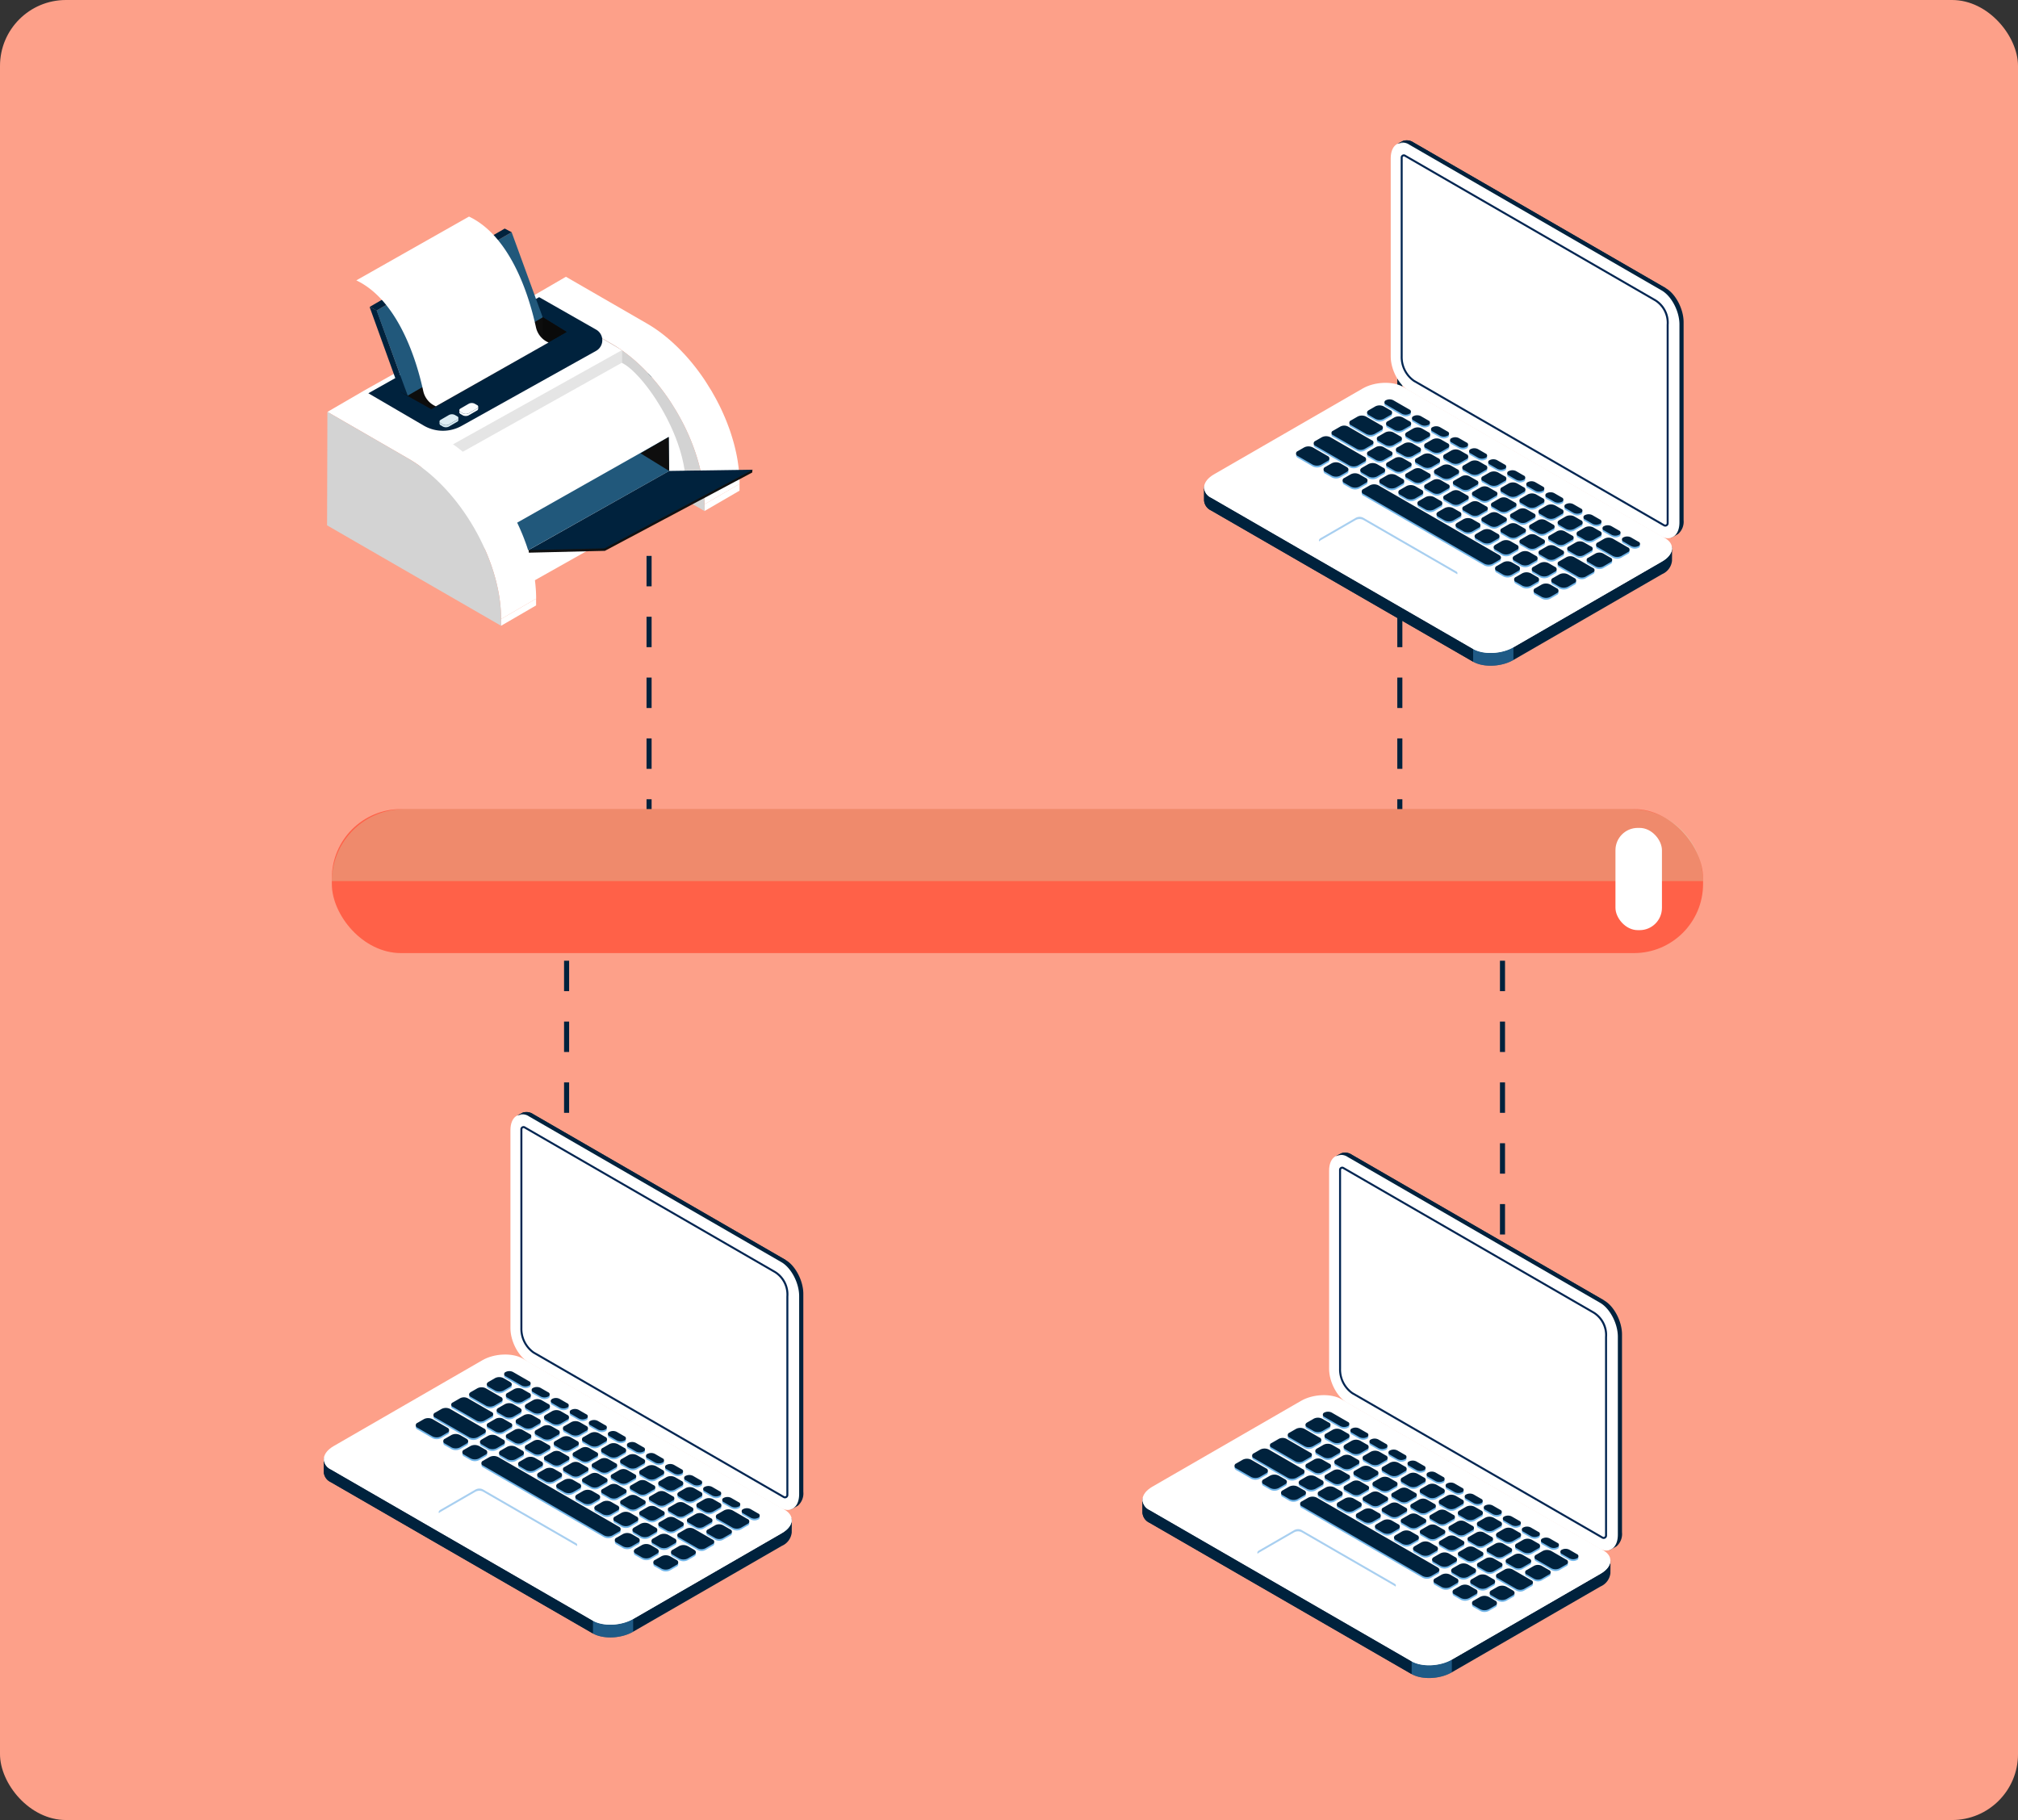 <svg xmlns="http://www.w3.org/2000/svg" xmlns:xlink="http://www.w3.org/1999/xlink" width="398" height="359" viewBox="0 0 398 359">
  <rect x="0" y="0" width="398" height="359" fill="#333333" stroke="none"/>
  <defs>
    <linearGradient id="linear-gradient" x1="-42.011" y1="-84.7" x2="-42.011" y2="-84.707" gradientUnits="objectBoundingBox">
      <stop offset="0" stop-color="#fff"/>
      <stop offset="1" stop-color="#d2e6ee"/>
    </linearGradient>
    <linearGradient id="linear-gradient-2" x1="-68.813" y1="-57.142" x2="-68.813" y2="-57.146" xlink:href="#linear-gradient"/>
    <linearGradient id="linear-gradient-3" x1="-73.928" y1="-60.728" x2="-73.928" y2="-60.733" xlink:href="#linear-gradient"/>
    <linearGradient id="linear-gradient-4" x1="-40.137" y1="-88.321" x2="-40.137" y2="-88.328" xlink:href="#linear-gradient"/>
    <linearGradient id="linear-gradient-5" x1="-65.774" y1="-59.611" x2="-65.774" y2="-59.616" xlink:href="#linear-gradient"/>
    <linearGradient id="linear-gradient-6" x1="-70.666" y1="-63.351" x2="-70.666" y2="-63.356" xlink:href="#linear-gradient"/>
    <linearGradient id="linear-gradient-7" x1="-41.88" y1="-88.473" x2="-41.88" y2="-88.48" xlink:href="#linear-gradient"/>
    <linearGradient id="linear-gradient-8" x1="-68.6" y1="-59.714" x2="-68.6" y2="-59.719" xlink:href="#linear-gradient"/>
    <linearGradient id="linear-gradient-9" x1="-73.7" y1="-63.461" x2="-73.7" y2="-63.466" xlink:href="#linear-gradient"/>
  </defs>
  <g id="Grupo_1043804" data-name="Grupo 1043804" transform="translate(3217 5082.55)">
    <rect id="Rectángulo_356134" data-name="Rectángulo 356134" width="398" height="359" rx="13" transform="translate(-3217 -5082.55)" fill="#fda089"/>
    <g id="Grupo_55724" data-name="Grupo 55724" transform="translate(-3154.487 -5054.869)">
      <line id="Línea_1634" data-name="Línea 1634" y2="93.041" transform="translate(65.5 45.972)" fill="none" stroke="#00223d" stroke-miterlimit="10" stroke-width="1" stroke-dasharray="6 6"/>
      <line id="Línea_1635" data-name="Línea 1635" y2="93.041" transform="translate(49.233 149.824)" fill="none" stroke="#00223d" stroke-miterlimit="10" stroke-width="1" stroke-dasharray="6 6"/>
      <line id="Línea_1636" data-name="Línea 1636" y2="93.041" transform="translate(233.816 149.824)" fill="none" stroke="#00223d" stroke-miterlimit="10" stroke-width="1" stroke-dasharray="6 6"/>
      <line id="Línea_1637" data-name="Línea 1637" y2="93.041" transform="translate(213.569 45.972)" fill="none" stroke="#00223d" stroke-miterlimit="10" stroke-width="1" stroke-dasharray="6 6"/>
      <rect id="Rectángulo_31146" data-name="Rectángulo 31146" width="270.441" height="28.404" rx="13.631" transform="translate(2.933 131.912)" fill="#ff6148"/>
      <g id="Grupo_55723" data-name="Grupo 55723" transform="translate(0 15.038)">
        <g id="Grupo_55712" data-name="Grupo 55712" transform="translate(42.112 11.873)">
          <g id="Grupo_55711" data-name="Grupo 55711" style="isolation: isolate">
            <g id="Grupo_55709" data-name="Grupo 55709" transform="translate(34.314 40.861)">
              <path id="Trazado_118826" data-name="Trazado 118826" d="M-32.628,1039.811l6.911-4.016,0,1.331-6.911,4.016Z" transform="translate(32.631 -1035.794)" fill="#fff"/>
            </g>
            <path id="Trazado_118827" data-name="Trazado 118827" d="M-45.906,1012.321l.183.15q.792.65,1.559,1.361l.18.169q.777.73,1.521,1.519c.042.044.083.087.124.13q.8.849,1.55,1.756l.013.016A43.227,43.227,0,0,1-38,1021.175c.253.383.492.778.735,1.171.205.331.416.658.613,1,.092.157.178.319.268.478.319.564.63,1.13.923,1.706.032.063.066.126.1.188q.528,1.052,1,2.122l.047.109q.456,1.05.851,2.114c.018.047.035.093.052.139q.4,1.088.731,2.182c.014.044.025.086.039.13q.314,1.052.561,2.1c.016.066.031.131.046.2.166.722.308,1.443.423,2.159l.006.036q.172,1.085.259,2.153c.005.059.009.118.015.176.055.713.086,1.42.084,2.117l6.911-4.017q0-.411-.01-.826-.014-.441-.042-.886c-.008-.134-.022-.27-.032-.405,0-.058-.009-.117-.014-.175-.009-.1-.016-.207-.025-.31-.028-.3-.061-.6-.1-.9s-.082-.613-.131-.921l0-.025-.006-.035c-.046-.288-.095-.576-.149-.865q-.091-.476-.195-.955c-.024-.113-.052-.226-.078-.339l-.047-.2c-.033-.141-.064-.28-.1-.421q-.12-.486-.255-.972c-.066-.236-.136-.473-.207-.708l-.038-.131c-.014-.043-.025-.085-.038-.128-.1-.316-.2-.631-.3-.947s-.213-.623-.325-.934c-.021-.057-.044-.114-.065-.171l-.053-.142c-.072-.195-.144-.39-.22-.584q-.173-.445-.357-.89c-.089-.213-.181-.424-.273-.637l-.049-.113-.052-.124q-.2-.444-.4-.883-.227-.486-.468-.967c-.024-.049-.05-.1-.075-.146s-.066-.126-.1-.19c-.13-.255-.259-.512-.395-.765-.169-.316-.349-.625-.526-.938-.091-.16-.178-.323-.271-.482-.036-.062-.069-.127-.106-.189-.159-.272-.338-.534-.5-.8-.243-.394-.482-.789-.737-1.174-.041-.062-.077-.126-.118-.187q-.559-.838-1.154-1.644l-.005-.008h0q-.4-.542-.814-1.069-.338-.428-.683-.845l-.013-.016-.01-.012q-.349-.42-.707-.828t-.713-.79l-.119-.124c-.042-.045-.084-.088-.126-.131-.168-.178-.334-.356-.505-.53q-.381-.389-.772-.764c-.08-.076-.161-.149-.242-.225l-.181-.168c-.127-.119-.253-.24-.381-.355q-.4-.364-.815-.711c-.12-.1-.242-.2-.362-.3l-.184-.15c-.09-.073-.179-.148-.269-.22q-.4-.314-.8-.614c-.195-.143-.392-.28-.588-.418l-.108-.077c-.034-.023-.067-.048-.1-.071q-.386-.266-.778-.515t-.775-.474l-.179-.105-16-9.235-6.912,4.016,16,9.235c.62.357,1.23.748,1.834,1.165.036.025.072.052.108.077C-47.005,1011.462-46.451,1011.881-45.906,1012.321Z" transform="translate(65.569 -996.576)" fill="#fff"/>
            <g id="Grupo_55710" data-name="Grupo 55710" transform="translate(0 4.017)">
              <path id="Trazado_118828" data-name="Trazado 118828" d="M-49.507,1009.666c10.118,5.841,18.292,20,18.259,31.626l0,1.33-34.314-19.812.064-22.38Z" transform="translate(65.566 -1000.431)" fill="#d3d3d3"/>
            </g>
          </g>
        </g>
        <path id="Trazado_118829" data-name="Trazado 118829" d="M-97.381,1019.049l33.211-18.619,17.937,10.477v2.479c4.278,1.961,13.757,15.607,12.532,26.231-.409.164-33.177,18.631-33.177,18.631Z" transform="translate(106.345 -984.541)" fill="#fff"/>
        <path id="Trazado_118830" data-name="Trazado 118830" d="M-71.162,1045.617l33.094-18.713.082,6.7-32.522,18.3Z" transform="translate(107.444 -983.432)" fill="#21587b"/>
        <path id="Trazado_118831" data-name="Trazado 118831" d="M-46.749,1010.487l-38.3,21.355,1.8,1.552,36.5-20.428Z" transform="translate(106.862 -984.12)" fill="#e5e5e5"/>
        <path id="Trazado_118832" data-name="Trazado 118832" d="M-105.985,1021.023" transform="translate(105.985 -983.679)" fill="#0b0b0b"/>
        <g id="Grupo_55716" data-name="Grupo 55716" transform="translate(1.99 34.508)">
          <g id="Grupo_55715" data-name="Grupo 55715" style="isolation: isolate">
            <g id="Grupo_55713" data-name="Grupo 55713" transform="translate(34.314 40.861)">
              <path id="Trazado_118833" data-name="Trazado 118833" d="M-71.136,1061.536l6.911-4.016,0,1.331-6.911,4.016Z" transform="translate(71.14 -1057.519)" fill="#fff"/>
            </g>
            <path id="Trazado_118834" data-name="Trazado 118834" d="M-84.415,1034.046l.183.15c.528.432,1.048.888,1.559,1.361l.181.169q.775.73,1.52,1.519c.042.044.083.087.124.13q.8.849,1.55,1.755l.013.016a43.23,43.23,0,0,1,2.776,3.754c.253.383.493.778.735,1.171.205.331.417.658.613,1,.092.157.178.319.269.478.318.564.629,1.13.922,1.706.032.063.066.126.1.188q.528,1.052,1,2.122l.047.109q.456,1.05.852,2.114c.017.047.034.093.052.139q.4,1.088.73,2.182c.014.044.025.086.039.13q.314,1.052.561,2.1l.047.2c.165.722.307,1.443.422,2.159l.006.036c.115.722.2,1.441.26,2.152,0,.059.009.118.014.176.055.713.086,1.42.084,2.117l6.912-4.016c0-.274,0-.549-.011-.826-.009-.294-.023-.59-.042-.886-.008-.134-.022-.27-.032-.405,0-.058-.009-.117-.014-.175-.009-.1-.015-.207-.025-.31-.028-.3-.061-.6-.1-.9s-.082-.614-.131-.921l0-.025-.006-.035c-.046-.287-.095-.576-.149-.865-.059-.318-.125-.636-.194-.955-.025-.112-.053-.226-.079-.339l-.047-.2c-.032-.141-.064-.28-.1-.421q-.12-.486-.255-.972c-.066-.236-.136-.473-.207-.708l-.038-.131c-.014-.043-.025-.085-.038-.128q-.145-.474-.3-.947t-.325-.933c-.021-.057-.044-.115-.065-.171s-.035-.095-.053-.142c-.072-.195-.144-.39-.219-.585q-.173-.445-.358-.89c-.089-.213-.18-.424-.273-.636-.017-.038-.032-.075-.049-.114s-.034-.081-.052-.123c-.131-.3-.265-.591-.4-.883q-.227-.486-.468-.967c-.024-.049-.05-.1-.075-.146l-.1-.189c-.13-.255-.259-.512-.395-.765-.169-.316-.349-.625-.526-.938-.091-.161-.177-.323-.271-.482-.036-.062-.069-.127-.105-.19-.16-.272-.339-.533-.5-.8-.243-.394-.482-.789-.737-1.174-.041-.062-.077-.126-.118-.188q-.559-.838-1.154-1.644l-.005-.008h0q-.4-.542-.815-1.069-.336-.428-.683-.845l-.012-.016-.01-.012q-.349-.42-.707-.828t-.713-.79l-.119-.124c-.042-.045-.083-.088-.125-.131-.169-.178-.335-.356-.505-.53q-.383-.389-.773-.764c-.08-.076-.161-.149-.242-.225l-.181-.168c-.127-.119-.253-.24-.381-.355q-.4-.364-.815-.711c-.12-.1-.241-.2-.362-.3l-.184-.15c-.09-.073-.178-.148-.269-.22q-.4-.314-.8-.614c-.195-.143-.392-.28-.588-.418l-.108-.077c-.034-.023-.067-.048-.1-.071q-.386-.266-.777-.515t-.776-.474l-.179-.105-16-9.235-6.911,4.016,16,9.235c.62.357,1.232.748,1.834,1.165l.108.077Q-85.233,1033.384-84.415,1034.046Z" transform="translate(104.078 -1018.301)" fill="#fff"/>
            <g id="Grupo_55714" data-name="Grupo 55714" transform="translate(0 4.016)">
              <path id="Trazado_118835" data-name="Trazado 118835" d="M-88.016,1031.391c10.118,5.841,18.292,20,18.259,31.625l0,1.33-34.314-19.811.064-22.38Z" transform="translate(104.075 -1022.156)" fill="#d3d3d3"/>
            </g>
          </g>
        </g>
        <path id="Trazado_118836" data-name="Trazado 118836" d="M-39.093,1033.605l-5.638-3.473,5.557-3.228Z" transform="translate(108.551 -983.432)" fill="#0e0e0e"/>
        <path id="Trazado_118837" data-name="Trazado 118837" d="M-65.908,1048.953l.031.516,14.995-.362,29.06-15.454.041-.531Z" transform="translate(107.664 -983.172)" fill="#111"/>
        <path id="Trazado_118838" data-name="Trazado 118838" d="M-38.207,1033.346l-27.7,15.607,14.954-.327L-21.7,1033.1Z" transform="translate(107.664 -983.173)" fill="#00223d"/>
        <path id="Trazado_118839" data-name="Trazado 118839" d="M-96.26,1019.393l10.912,6.369a7.535,7.535,0,0,0,7.472.073l26.527-14.8a2.407,2.407,0,0,0,.019-4.193l-11.243-6.406Z" transform="translate(106.392 -984.541)" fill="#00223d"/>
        <g id="Grupo_55719" data-name="Grupo 55719" transform="translate(24.167 38.998)">
          <g id="Grupo_55718" data-name="Grupo 55718" style="isolation: isolate">
            <path id="Trazado_118840" data-name="Trazado 118840" d="M-82.731,1024.184l0,.006a.54.54,0,0,0,.176.154l.436.253a.969.969,0,0,0,.255.1l.04.01a1.494,1.494,0,0,0,.291.032h.011a1.4,1.4,0,0,0,.305-.035l.011,0a1.047,1.047,0,0,0,.272-.1l1.621-.935a.422.422,0,0,0,.248-.346v.4a.419.419,0,0,1-.248.345l-1.621.937a1.063,1.063,0,0,1-.119.056c-.032.012-.067.024-.1.034-.017.005-.034.008-.052.013l-.011,0-.024.005a.75.75,0,0,1-.083.015c-.027,0-.055.007-.082.009l-.084.005h-.086c-.032,0-.064,0-.095-.006s-.073-.008-.107-.015l-.045-.011-.04-.009c-.025-.006-.051-.011-.075-.019a.954.954,0,0,1-.18-.079l-.436-.253-.01-.006a.634.634,0,0,1-.1-.076.508.508,0,0,1-.051-.055l-.011-.017,0-.006c-.005-.009-.013-.018-.017-.026a.323.323,0,0,1-.023-.047.391.391,0,0,1-.014-.047.372.372,0,0,1-.005-.048v-.407A.317.317,0,0,0-82.731,1024.184Z" transform="translate(82.789 -1022.581)" fill="#d4e7ef"/>
            <g id="Grupo_55717" data-name="Grupo 55717">
              <path id="Trazado_118841" data-name="Trazado 118841" d="M-82.541,1023.691c-.325.188-.333.495-.009.682l.436.253a1.32,1.32,0,0,0,1.186,0l1.621-.935a.364.364,0,0,0,0-.688l-.436-.252a1.29,1.29,0,0,0-1.179,0Z" transform="translate(82.789 -1022.611)" fill="#dcecf3"/>
            </g>
          </g>
        </g>
        <g id="Grupo_55722" data-name="Grupo 55722" transform="translate(28.074 36.777)">
          <g id="Grupo_55721" data-name="Grupo 55721" style="isolation: isolate">
            <path id="Trazado_118842" data-name="Trazado 118842" d="M-78.981,1022.052l0,.006a.552.552,0,0,0,.176.154l.436.253a.969.969,0,0,0,.255.1l.04.009a1.349,1.349,0,0,0,.291.032h.011a1.479,1.479,0,0,0,.305-.034l.011,0a1,1,0,0,0,.272-.1l1.621-.937a.421.421,0,0,0,.248-.345v.4a.421.421,0,0,1-.248.346l-1.621.936a.9.9,0,0,1-.119.057c-.032.012-.067.024-.1.034l-.052.013-.011,0-.024.006c-.027.006-.055.01-.083.015l-.082.009c-.028,0-.056,0-.084,0h-.088q-.047,0-.094-.006c-.036,0-.073-.008-.108-.016-.015,0-.028-.007-.044-.01l-.04-.009c-.025-.007-.051-.011-.075-.019a.948.948,0,0,1-.18-.08l-.436-.252-.01-.006a.706.706,0,0,1-.1-.076.508.508,0,0,1-.051-.055l-.011-.017,0-.007-.018-.025a.471.471,0,0,1-.022-.047.4.4,0,0,1-.014-.047.261.261,0,0,1-.005-.049v-.406A.309.309,0,0,0-78.981,1022.052Z" transform="translate(79.039 -1020.449)" fill="#fafcfe"/>
            <g id="Grupo_55720" data-name="Grupo 55720">
              <path id="Trazado_118843" data-name="Trazado 118843" d="M-78.791,1021.558c-.325.189-.333.5-.009.683l.436.253a1.319,1.319,0,0,0,1.186,0l1.621-.937a.363.363,0,0,0,0-.687l-.436-.253a1.294,1.294,0,0,0-1.179,0Z" transform="translate(79.039 -1020.478)" fill="#fafcfe"/>
            </g>
          </g>
        </g>
        <path id="Trazado_118844" data-name="Trazado 118844" d="M-90.221,1018.977l6.129,3.432,26.68-15.24-5.843-3.636Z" transform="translate(106.645 -984.411)" fill="#0d0d0d"/>
        <path id="Trazado_118845" data-name="Trazado 118845" d="M-89.978,1019.03l-6.047-16.751,1.435.7,6.083,16.808Z" transform="translate(106.402 -984.464)" fill="#00223d"/>
        <path id="Trazado_118846" data-name="Trazado 118846" d="M-88.563,1020.378l26.629-15.444-6.129-16.792-26.629,15.444Z" transform="translate(106.458 -985.056)" fill="#21587b"/>
        <path id="Trazado_118847" data-name="Trazado 118847" d="M-96,1002.894l26.629-15.444,1.364.72-26.629,15.444Z" transform="translate(106.403 -985.085)" fill="#00223d"/>
        <path id="Trazado_118848" data-name="Trazado 118848" d="M-63.251,1004.258v5.577l4.709-2.7Z" transform="translate(107.775 -984.381)" fill="#0a0a0a"/>
        <path id="Trazado_118849" data-name="Trazado 118849" d="M-76.309,985.18c9.643,4.577,12.747,19.857,13.238,21.982a4.242,4.242,0,0,0,2.452,2.86l-22.227,12.584a4.242,4.242,0,0,1-2.452-2.86c-.49-2.124-3.6-17.4-13.237-21.981Z" transform="translate(106.297 -985.18)" fill="#fff"/>
      </g>
      <path id="Trazado_118850" data-name="Trazado 118850" d="M153.069,1097.355H-88.968a14.244,14.244,0,0,0-14.2,14.2H167.271A14.244,14.244,0,0,0,153.069,1097.355Z" transform="translate(106.103 -965.443)" fill="#c6facc" opacity="0.27"/>
      <rect id="Rectángulo_31147" data-name="Rectángulo 31147" width="9.167" height="20.168" rx="4.399" transform="translate(256.097 135.623)" fill="#fff"/>
      <g id="Group_35152" data-name="Group 35152" transform="translate(174.957 0)">
        <path id="Path_86482" data-name="Path 86482" d="M114.993,1071.556l-51.676-29.835a2.384,2.384,0,0,1-1.377-1.959V1037.2c.017-.893.676.657,1.949-.077l29.328-16.932c2.356-1.361,5.92-1.509,7.961-.33l51.676,29.835c.681.394,1.176-1.275,1.352-.746.059.178.022,2.519.025,2.7a3.243,3.243,0,0,1-1.948,2.64l-29.327,16.93C120.6,1072.588,117.034,1072.734,114.993,1071.556Z" transform="translate(-61.939 -968.722)" fill="#00223d"/>
        <path id="Path_86483" data-name="Path 86483" d="M114.993,1069.145,63.316,1039.31c-2.04-1.179-1.784-3.236.572-4.6l29.328-16.932c2.356-1.361,5.92-1.508,7.961-.33l51.676,29.837c2.041,1.177,1.785,3.235-.572,4.6l-29.326,16.931C120.6,1070.176,117.034,1070.323,114.993,1069.145Z" transform="translate(-61.939 -968.823)" fill="url(#linear-gradient)"/>
        <path id="Path_86484" data-name="Path 86484" d="M112.86,1069.561c2.041,1.178,5.605,1.031,7.962-.329v-2.513c-2.357,1.361-5.92,1.508-7.962.33Z" transform="translate(-59.806 -966.726)" fill="#3f92d1" opacity="0.5" style="isolation: isolate"/>
        <path id="Path_86485" data-name="Path 86485" d="M114.993,1068.321l-51.676-29.835a2.3,2.3,0,0,1-1.366-2.148,1.065,1.065,0,0,0-.011.142v2.559A2.381,2.381,0,0,0,63.317,1041l51.675,29.837Z" transform="translate(-61.939 -967.999)" fill="#00223d"/>
        <path id="Path_86486" data-name="Path 86486" d="M152.282,1050.636l-29.326,16.932c-2.357,1.361-5.921,1.508-7.962.33l-51.677-29.835a2.438,2.438,0,0,1-1.362-1.809,2.279,2.279,0,0,0,1.362,2.235l51.676,29.835c2.041,1.178,5.605,1.031,7.962-.329l29.327-16.932c1.379-.8,2.034-1.832,1.935-2.789A3.48,3.48,0,0,1,152.282,1050.636Z" transform="translate(-61.939 -968.002)" fill="#fff"/>
        <path id="Path_86487" data-name="Path 86487" d="M102.319,1057.661l-18.391-10.619c-.369-.213-.322-.583.1-.829l6.9-3.985a1.6,1.6,0,0,1,1.437-.059l18.393,10.617c.368.213.321.583-.1.829l-6.906,3.986A1.6,1.6,0,0,1,102.319,1057.661Z" transform="translate(-61.028 -967.761)" fill="#fff" opacity="0.3" style="isolation: isolate"/>
        <path id="Path_86488" data-name="Path 86488" d="M84.031,1046.649l6.9-3.987a1.6,1.6,0,0,1,1.437-.059l18.391,10.619a.555.555,0,0,1,.17.149.384.384,0,0,0-.083-.538.368.368,0,0,0-.086-.047l-18.391-10.62a1.6,1.6,0,0,0-1.437.06l-6.9,3.986c-.339.2-.432.469-.273.68A.8.8,0,0,1,84.031,1046.649Z" transform="translate(-61.028 -967.761)" fill="#a8cff0"/>
        <path id="Path_86489" data-name="Path 86489" d="M97.084,1021.14l3.168,1.828a1.613,1.613,0,0,0,1.456,0,.444.444,0,0,0-.005-.841l-3.169-1.829a1.607,1.607,0,0,0-1.456,0,.444.444,0,0,0,.006.841Zm5.427,3.133,1.5.865a1.6,1.6,0,0,0,1.454,0,.443.443,0,0,0,0-.84l-1.5-.866a1.613,1.613,0,0,0-1.456,0,.444.444,0,0,0-.275.564.439.439,0,0,0,.28.277Zm3.758,2.17,1.5.867a1.61,1.61,0,0,0,1.456,0,.443.443,0,0,0,0-.84l-1.5-.866a1.608,1.608,0,0,0-1.454,0,.443.443,0,0,0,.005.839Zm3.758,2.17,1.5.865a1.6,1.6,0,0,0,1.454,0,.443.443,0,0,0,0-.839l-1.5-.868a1.608,1.608,0,0,0-1.454,0,.443.443,0,0,0,0,.842Zm3.759,2.17,1.5.865a1.613,1.613,0,0,0,1.456,0,.444.444,0,0,0-.005-.841l-1.5-.865a1.613,1.613,0,0,0-1.456,0,.445.445,0,0,0,.005.841Zm3.759,2.169,1.5.868a1.608,1.608,0,0,0,1.454,0,.444.444,0,0,0,0-.841l-1.5-.865a1.613,1.613,0,0,0-1.456,0,.444.444,0,0,0,.005.839Zm3.758,2.17,1.5.867a1.607,1.607,0,0,0,1.456,0,.442.442,0,0,0-.005-.839l-1.5-.868a1.608,1.608,0,0,0-1.454,0,.443.443,0,0,0,0,.84Zm3.759,2.17,1.5.866a1.61,1.61,0,0,0,1.456,0,.443.443,0,0,0,.274-.564.448.448,0,0,0-.279-.276l-1.5-.867a1.607,1.607,0,0,0-1.456,0,.444.444,0,0,0,.005.842Zm3.759,2.17,1.5.865a1.6,1.6,0,0,0,1.454,0,.444.444,0,0,0,0-.84l-1.5-.866a1.608,1.608,0,0,0-1.454,0,.443.443,0,0,0,.005.84Zm3.758,2.17,1.5.867a1.61,1.61,0,0,0,1.456,0,.443.443,0,0,0,0-.84l-1.5-.866a1.61,1.61,0,0,0-1.456,0,.444.444,0,0,0,.005.839Zm3.758,2.17,1.5.865a1.607,1.607,0,0,0,1.456,0c.4-.23.4-.606-.005-.84l-1.5-.865a1.6,1.6,0,0,0-1.454,0,.443.443,0,0,0,.005.838Zm3.759,2.17,1.5.865a1.611,1.611,0,0,0,1.454,0,.444.444,0,0,0,0-.841l-1.5-.865a1.607,1.607,0,0,0-1.456,0,.444.444,0,0,0,.005.84Zm3.837,2.215,1.5.867a1.608,1.608,0,0,0,1.454,0,.444.444,0,0,0,0-.84l-1.5-.866a1.61,1.61,0,0,0-1.456,0,.443.443,0,0,0,.005.838ZM93.7,1023.21l1.3.75a1.831,1.831,0,0,0,1.656,0l1.292-.746c.456-.264.453-.691-.005-.957l-1.3-.75a1.831,1.831,0,0,0-1.657,0l-1.291.745a.5.5,0,0,0,.005.955Zm6.715,2.922,1.292-.745a.505.505,0,0,0-.005-.956l-1.3-.75a1.832,1.832,0,0,0-1.656,0l-1.292.746a.5.5,0,0,0,.005.955l1.3.751a1.832,1.832,0,0,0,1.656,0Zm.8,1.417,1.3.75a1.829,1.829,0,0,0,1.656,0l1.292-.746a.5.5,0,0,0-.005-.957l-1.3-.751a1.828,1.828,0,0,0-1.656,0l-1.292.745c-.456.262-.454.69.005.955Zm3.757,2.17,1.3.751a1.831,1.831,0,0,0,1.657,0l1.292-.745a.505.505,0,0,0-.005-.957l-1.3-.75a1.828,1.828,0,0,0-1.656,0l-1.292.746c-.455.26-.453.69.005.955Zm8,1.222-1.3-.75a1.829,1.829,0,0,0-1.656,0l-1.292.746a.505.505,0,0,0,0,.956l1.3.75a1.828,1.828,0,0,0,1.657,0l1.291-.746a.505.505,0,0,0-.005-.957Zm3.758,2.169-1.3-.75a1.834,1.834,0,0,0-1.657,0l-1.292.746a.505.505,0,0,0,.005.956l1.3.75a1.826,1.826,0,0,0,1.656,0l1.292-.746a.506.506,0,0,0-.005-.957Zm3.759,2.17-1.3-.75a1.834,1.834,0,0,0-1.657,0l-1.292.746a.5.5,0,0,0,.005.955l1.3.751a1.834,1.834,0,0,0,1.657,0l1.292-.746a.506.506,0,0,0-.005-.958Zm3.758,2.17-1.3-.75a1.829,1.829,0,0,0-1.656,0l-1.292.746a.5.5,0,0,0,0,.956l1.3.75a1.832,1.832,0,0,0,1.656,0l1.292-.746a.506.506,0,0,0-.005-.958Zm3.759,2.17-1.3-.75a1.834,1.834,0,0,0-1.657,0l-1.291.746a.5.5,0,0,0,0,.955l1.3.751a1.829,1.829,0,0,0,1.656,0l1.292-.745a.505.505,0,0,0-.005-.957Zm3.758,2.17-1.3-.75a1.827,1.827,0,0,0-1.657,0l-1.292.746a.5.5,0,0,0,.005.955l1.3.75a1.829,1.829,0,0,0,1.656,0l1.292-.746a.506.506,0,0,0-.005-.959Zm-.483,3.118,1.3.75a1.825,1.825,0,0,0,1.656,0l1.292-.745a.505.505,0,0,0-.005-.956l-1.3-.75a1.825,1.825,0,0,0-1.656,0l-1.292.746c-.455.26-.453.689.005.953Zm8,1.222-1.3-.751a1.831,1.831,0,0,0-1.657,0l-1.292.746a.505.505,0,0,0,.005.956l1.3.75a1.832,1.832,0,0,0,1.656,0l1.292-.746a.506.506,0,0,0-.006-.958Zm5.505,3.178-2.968-1.714a1.833,1.833,0,0,0-1.656,0l-1.292.746a.5.5,0,0,0,.005.955l2.967,1.714a1.828,1.828,0,0,0,1.657,0l1.292-.746a.506.506,0,0,0-.006-.958Zm-54.572-24.09,2.967,1.714a1.834,1.834,0,0,0,1.657,0l1.291-.746a.5.5,0,0,0-.005-.956l-2.967-1.714a1.832,1.832,0,0,0-1.656,0l-1.292.746a.5.5,0,0,0,0,.954Zm5.426,3.133,1.3.75a1.825,1.825,0,0,0,1.656,0l1.292-.746a.5.5,0,0,0-.005-.955l-1.3-.75a1.831,1.831,0,0,0-1.657,0l-1.292.746a.5.5,0,0,0,0,.954Zm5.058,2.919a1.828,1.828,0,0,0,1.657,0l1.292-.746a.5.5,0,0,0-.005-.955l-1.3-.75a1.828,1.828,0,0,0-1.657,0l-1.292.746a.5.5,0,0,0,.005.955Zm3.759,2.17a1.831,1.831,0,0,0,1.657,0l1.291-.746a.5.5,0,0,0-.005-.956l-1.3-.751a1.834,1.834,0,0,0-1.657,0l-1.292.746a.505.505,0,0,0,.005.956Zm3.746-.282-1.294.745a.5.5,0,0,0,.005.955l1.3.751a1.832,1.832,0,0,0,1.656,0l1.291-.746a.5.5,0,0,0,0-.955l-1.3-.751a1.828,1.828,0,0,0-1.657,0Zm3.837,2.125-1.45.838a.456.456,0,0,0,.005.865l1.459.843a1.652,1.652,0,0,0,1.5,0l1.45-.837a.456.456,0,0,0,0-.865l-1.46-.843a1.657,1.657,0,0,0-1.5,0Zm3.759,2.17-1.45.838a.456.456,0,0,0,.005.865l1.459.842a1.652,1.652,0,0,0,1.5,0l1.451-.838a.456.456,0,0,0-.005-.865l-1.46-.842a1.653,1.653,0,0,0-1.5,0Zm3.759,2.17-1.451.838a.456.456,0,0,0,.005.865l1.46.843a1.65,1.65,0,0,0,1.5,0l1.451-.837a.456.456,0,0,0,.284-.578.451.451,0,0,0-.29-.286l-1.46-.844a1.656,1.656,0,0,0-1.5,0Zm3.758,2.17-1.45.838a.456.456,0,0,0,.005.865l1.46.842a1.653,1.653,0,0,0,1.5,0l1.451-.838a.456.456,0,0,0,.284-.578.451.451,0,0,0-.29-.287l-1.46-.844a1.658,1.658,0,0,0-1.5,0Zm3.759,2.17-1.451.837a.457.457,0,0,0,.005.866l1.46.842a1.654,1.654,0,0,0,1.5,0l1.451-.838a.456.456,0,0,0-.005-.865l-1.459-.843a1.655,1.655,0,0,0-1.5,0Zm5.269,4.717,1.45-.838a.456.456,0,0,0-.005-.865l-1.459-.843a1.652,1.652,0,0,0-1.5,0l-1.45.838a.456.456,0,0,0,.005.865l1.46.843a1.653,1.653,0,0,0,1.493,0Zm3.758,2.169,1.451-.837a.456.456,0,0,0,.284-.578.451.451,0,0,0-.29-.286l-1.46-.844a1.659,1.659,0,0,0-1.5,0l-1.449.838a.456.456,0,0,0,0,.865l1.46.843a1.652,1.652,0,0,0,1.494,0Zm5.283.514-1.46-.842a1.653,1.653,0,0,0-1.5,0l-1.451.838a.456.456,0,0,0,.005.865l1.46.843a1.65,1.65,0,0,0,1.5,0l1.45-.837a.457.457,0,0,0-.007-.867Zm-54.733-24.182,4.712,2.721a1.656,1.656,0,0,0,1.5,0l1.451-.838a.455.455,0,0,0-.005-.865l-4.712-2.721a1.653,1.653,0,0,0-1.5,0l-1.45.839a.456.456,0,0,0,0,.864Zm7.011,4.049,1.46.842a1.655,1.655,0,0,0,1.5,0l1.45-.837a.457.457,0,0,0-.005-.866l-1.459-.842a1.655,1.655,0,0,0-1.5,0l-1.45.838a.456.456,0,0,0,0,.864Zm3.759,2.17,1.46.842a1.653,1.653,0,0,0,1.5,0l1.45-.838a.456.456,0,0,0,0-.865l-1.46-.843a1.65,1.65,0,0,0-1.5,0l-1.45.837a.456.456,0,0,0,0,.864Zm3.759,2.169,1.459.843a1.653,1.653,0,0,0,1.5,0l1.451-.838a.455.455,0,0,0-.005-.865l-1.46-.844a1.65,1.65,0,0,0-1.5,0l-1.45.838a.456.456,0,0,0,0,.864Zm6.714,3.016,1.451-.838a.456.456,0,0,0-.005-.866l-1.46-.843a1.656,1.656,0,0,0-1.5,0l-1.451.838a.456.456,0,0,0,.005.865l1.46.843a1.655,1.655,0,0,0,1.494,0Zm3.759,2.17,1.451-.838a.456.456,0,0,0-.005-.865l-1.46-.843a1.655,1.655,0,0,0-1.5,0l-1.45.838a.456.456,0,0,0,.005.865l1.46.843a1.653,1.653,0,0,0,1.493,0Zm3.759,2.169,1.45-.837a.457.457,0,0,0,0-.866l-1.46-.842a1.655,1.655,0,0,0-1.5,0l-1.45.838a.456.456,0,0,0,.005.865l1.46.842a1.653,1.653,0,0,0,1.493,0Zm3.758,2.17,1.451-.838a.456.456,0,0,0-.005-.865l-1.46-.843a1.655,1.655,0,0,0-1.5,0l-1.45.838a.457.457,0,0,0,.005.866l1.46.843a1.659,1.659,0,0,0,1.494,0Zm3.759,2.17,1.45-.838a.455.455,0,0,0-.005-.865l-1.459-.843a1.655,1.655,0,0,0-1.5,0l-1.45.838a.456.456,0,0,0,0,.865l1.461.843a1.653,1.653,0,0,0,1.493,0Zm3.758,2.17,1.45-.838a.456.456,0,0,0,0-.865l-1.46-.843a1.659,1.659,0,0,0-1.5,0l-1.449.837a.457.457,0,0,0,0,.866l1.46.842a1.65,1.65,0,0,0,1.493,0Zm.8,1.324,1.46.843a1.655,1.655,0,0,0,1.5,0l1.45-.838a.456.456,0,0,0,0-.865l-1.46-.843a1.655,1.655,0,0,0-1.5,0l-1.45.839a.455.455,0,0,0,0,.861Zm10.413,2.615-3.712-2.144a1.656,1.656,0,0,0-1.5,0l-1.451.838a.456.456,0,0,0,.005.865l3.712,2.144a1.656,1.656,0,0,0,1.5,0l1.45-.841a.456.456,0,0,0-.006-.864ZM83.2,1029.3l6.687,3.86a1.867,1.867,0,0,0,1.691,0l1.257-.726a.515.515,0,0,0,0-.975L86.14,1027.6a1.867,1.867,0,0,0-1.691,0l-1.258.726c-.468.266-.466.7,0,.973Zm9.181,5.3,1.264.73a1.867,1.867,0,0,0,1.691,0l1.258-.726a.514.514,0,0,0-.005-.975l-1.265-.73a1.871,1.871,0,0,0-1.691,0l-1.258.726c-.468.269-.466.7,0,.975Zm3.758,2.17,1.265.73a1.871,1.871,0,0,0,1.691,0l1.258-.726a.516.516,0,0,0-.005-.976l-1.265-.73a1.868,1.868,0,0,0-1.691,0l-1.258.726a.514.514,0,0,0,0,.975Zm3.756,2.169,1.265.73a1.867,1.867,0,0,0,1.691,0l1.258-.726c.466-.269.463-.705-.005-.976l-1.265-.73a1.867,1.867,0,0,0-1.691,0l-1.258.726A.515.515,0,0,0,99.891,1038.936Zm3.759,2.17,1.265.73a1.868,1.868,0,0,0,1.691,0l1.258-.726a.515.515,0,0,0-.005-.975l-1.266-.731a1.87,1.87,0,0,0-1.691,0l-1.257.726c-.466.267-.464.7,0,.975Zm3.758,2.17,1.266.73a1.867,1.867,0,0,0,1.691,0l1.257-.726a.515.515,0,0,0-.005-.976l-1.265-.73a1.864,1.864,0,0,0-1.691,0l-1.258.725c-.466.268-.463.705.005.976Zm3.759,2.17,1.265.729a1.869,1.869,0,0,0,1.69,0l1.258-.726a.515.515,0,0,0-.005-.976l-1.265-.73a1.865,1.865,0,0,0-1.69,0l-1.258.726c-.467.269-.464.705.005.975Zm3.759,2.169,1.264.73a1.867,1.867,0,0,0,1.691,0l1.258-.727a.514.514,0,0,0-.005-.975l-1.265-.731a1.871,1.871,0,0,0-1.691,0l-1.258.725a.516.516,0,0,0,.005.977Zm3.758,2.171,1.265.729a1.867,1.867,0,0,0,1.691,0l1.257-.725a.515.515,0,0,0,0-.976l-1.266-.73a1.867,1.867,0,0,0-1.691,0l-1.257.726a.514.514,0,0,0,0,.974Zm3.758,2.169,1.266.73a1.868,1.868,0,0,0,1.69,0l1.258-.727a.515.515,0,0,0-.005-.975l-1.265-.73a1.871,1.871,0,0,0-1.691,0l-1.258.726c-.466.268-.464.705.005.976Zm3.759,2.17,1.265.73a1.868,1.868,0,0,0,1.691,0l1.258-.726a.516.516,0,0,0-.005-.976l-1.265-.73a1.87,1.87,0,0,0-1.691,0l-1.258.725a.514.514,0,0,0,.005.975Zm8.05,1.249-1.265-.73a1.871,1.871,0,0,0-1.691,0l-1.257.725a.515.515,0,0,0,0,.976l1.265.73a1.867,1.867,0,0,0,1.691,0l1.258-.726a.515.515,0,0,0-.006-.976ZM85.588,1031.3l-2.933-1.694a1.867,1.867,0,0,0-1.691,0l-1.258.726c-.466.269-.463.705.005.976L82.645,1033a1.871,1.871,0,0,0,1.691,0l1.258-.725A.515.515,0,0,0,85.588,1031.3Zm3.758,2.17-1.265-.73a1.867,1.867,0,0,0-1.691,0l-1.258.725a.515.515,0,0,0,.006.976l1.265.73a1.869,1.869,0,0,0,1.69,0l1.258-.726A.515.515,0,0,0,89.346,1033.47Zm3.759,2.17-1.265-.73a1.867,1.867,0,0,0-1.691,0l-1.258.725a.515.515,0,0,0,.005.976l1.265.731a1.87,1.87,0,0,0,1.691,0l1.258-.725a.516.516,0,0,0-.005-.976Zm26.311,15.19L95.6,1037.081a1.867,1.867,0,0,0-1.691,0l-1.257.725a.515.515,0,0,0,.005.976l23.815,13.751a1.87,1.87,0,0,0,1.691,0l1.258-.726A.515.515,0,0,0,119.416,1050.83Zm3.758,2.172-1.265-.73a1.867,1.867,0,0,0-1.691,0l-1.257.725a.515.515,0,0,0,0,.976l1.266.73a1.868,1.868,0,0,0,1.691,0l1.257-.725a.516.516,0,0,0-.005-.977Zm3.758,2.169-1.264-.729a1.868,1.868,0,0,0-1.691,0l-1.258.726c-.466.269-.463.705.005.976l1.265.73a1.867,1.867,0,0,0,1.691,0l1.257-.726a.515.515,0,0,0-.005-.976Zm3.837,2.215-1.265-.73a1.87,1.87,0,0,0-1.691,0l-1.258.725a.516.516,0,0,0,.005.976l1.265.73a1.874,1.874,0,0,0,1.691,0l1.257-.726a.515.515,0,0,0,0-.976Z" transform="translate(-61.209 -968.678)" fill="#72b5e8"/>
        <path id="Path_86490" data-name="Path 86490" d="M97.084,1020.8l3.168,1.831a1.607,1.607,0,0,0,1.456,0,.443.443,0,0,0-.005-.84l-3.169-1.831a1.61,1.61,0,0,0-1.456,0,.444.444,0,0,0,.006.839Zm5.427,3.133,1.5.867a1.608,1.608,0,0,0,1.454,0,.443.443,0,0,0,0-.84l-1.5-.866a1.61,1.61,0,0,0-1.456,0,.443.443,0,0,0,.005.839Zm3.758,2.17,1.5.865a1.608,1.608,0,0,0,1.456,0,.442.442,0,0,0,0-.839l-1.5-.868a1.607,1.607,0,0,0-1.454,0,.445.445,0,0,0,.005.842Zm3.758,2.17,1.5.865a1.611,1.611,0,0,0,1.454,0,.444.444,0,0,0,0-.841l-1.5-.867a1.6,1.6,0,0,0-1.454,0,.443.443,0,0,0,0,.842Zm3.759,2.169,1.5.866a1.61,1.61,0,0,0,1.456,0,.443.443,0,0,0-.005-.84l-1.5-.865a1.607,1.607,0,0,0-1.456,0,.444.444,0,0,0,.005.84Zm3.759,2.17,1.5.868a1.61,1.61,0,0,0,1.456,0,.444.444,0,0,0-.005-.841l-1.5-.865a1.611,1.611,0,0,0-1.456,0,.443.443,0,0,0,.005.838Zm3.758,2.17,1.5.866a1.609,1.609,0,0,0,1.456,0,.443.443,0,0,0-.005-.84l-1.5-.867a1.6,1.6,0,0,0-1.454,0,.443.443,0,0,0,0,.841Zm3.759,2.17,1.5.865a1.607,1.607,0,0,0,1.456,0,.443.443,0,0,0-.005-.84l-1.5-.866a1.606,1.606,0,0,0-1.456,0,.443.443,0,0,0,.005.84Zm3.759,2.17,1.5.865a1.612,1.612,0,0,0,1.454,0,.444.444,0,0,0,0-.841l-1.5-.865a1.611,1.611,0,0,0-1.454,0,.444.444,0,0,0,.005.841Zm3.758,2.169,1.5.868a1.61,1.61,0,0,0,1.456,0,.444.444,0,0,0,0-.841l-1.5-.865a1.61,1.61,0,0,0-1.456,0,.443.443,0,0,0,.005.838Zm3.758,2.171,1.5.865a1.61,1.61,0,0,0,1.456,0,.443.443,0,0,0-.005-.84l-1.5-.867a1.608,1.608,0,0,0-1.454,0,.444.444,0,0,0,.005.843Zm3.759,2.169,1.5.866a1.608,1.608,0,0,0,1.454,0,.443.443,0,0,0,.275-.564.448.448,0,0,0-.279-.276l-1.5-.865a1.607,1.607,0,0,0-1.456,0,.444.444,0,0,0,.005.84Zm3.837,2.216,1.5.865a1.608,1.608,0,0,0,1.454,0,.443.443,0,0,0,0-.84l-1.5-.867a1.61,1.61,0,0,0-1.456,0,.443.443,0,0,0,.005.841ZM93.7,1022.874l1.3.75a1.832,1.832,0,0,0,1.656,0l1.292-.746a.5.5,0,0,0-.005-.955l-1.3-.751a1.834,1.834,0,0,0-1.657,0l-1.291.746c-.456.261-.454.69.005.954Zm6.715,2.923,1.292-.745a.5.5,0,0,0-.005-.956l-1.3-.75a1.832,1.832,0,0,0-1.656,0l-1.292.746a.5.5,0,0,0,.005.955l1.3.751a1.825,1.825,0,0,0,1.656,0Zm.8,1.417,1.3.751a1.828,1.828,0,0,0,1.656,0l1.292-.745a.505.505,0,0,0-.005-.958l-1.3-.75a1.831,1.831,0,0,0-1.656,0l-1.292.746c-.456.261-.454.69.005.955Zm3.757,2.17,1.3.751a1.831,1.831,0,0,0,1.657,0l1.292-.745a.5.5,0,0,0-.005-.956l-1.3-.75a1.829,1.829,0,0,0-1.656,0l-1.292.746a.5.5,0,0,0,.005.954Zm8,1.222-1.3-.75a1.825,1.825,0,0,0-1.656,0l-1.292.746a.5.5,0,0,0,0,.956l1.3.75a1.828,1.828,0,0,0,1.657,0l1.291-.746a.505.505,0,0,0-.005-.958Zm3.758,2.17-1.3-.751a1.834,1.834,0,0,0-1.657,0l-1.292.746a.5.5,0,0,0,.005.956l1.3.75a1.828,1.828,0,0,0,1.656,0l1.292-.746a.507.507,0,0,0-.005-.96Zm3.759,2.17-1.3-.751a1.834,1.834,0,0,0-1.657,0l-1.292.746a.5.5,0,0,0,.005.957l1.3.75a1.828,1.828,0,0,0,1.657,0l1.292-.746a.506.506,0,0,0-.005-.958Zm3.758,2.17-1.3-.751a1.832,1.832,0,0,0-1.656,0l-1.292.746a.5.5,0,0,0,0,.956l1.3.75a1.832,1.832,0,0,0,1.656,0l1.292-.746a.506.506,0,0,0-.005-.958Zm3.759,2.169-1.3-.75a1.834,1.834,0,0,0-1.657,0l-1.291.746a.5.5,0,0,0,0,.955l1.3.751a1.833,1.833,0,0,0,1.656,0l1.292-.746a.506.506,0,0,0-.005-.959Zm3.758,2.17-1.3-.75a1.827,1.827,0,0,0-1.657,0l-1.292.746a.5.5,0,0,0,.005.956l1.3.75a1.828,1.828,0,0,0,1.656,0l1.292-.746a.507.507,0,0,0-.005-.959Zm-.483,3.118,1.3.75a1.826,1.826,0,0,0,1.656,0l1.292-.746a.5.5,0,0,0-.005-.956l-1.3-.751a1.828,1.828,0,0,0-1.656,0l-1.292.745c-.455.261-.453.69.005.954Zm8,1.222-1.3-.751a1.834,1.834,0,0,0-1.657,0l-1.292.746a.5.5,0,0,0,.005.956l1.3.75a1.832,1.832,0,0,0,1.656,0l1.292-.746a.506.506,0,0,0-.006-.958Zm5.505,3.178-2.968-1.714a1.832,1.832,0,0,0-1.656,0l-1.292.746a.5.5,0,0,0,.005.955l2.967,1.714a1.828,1.828,0,0,0,1.657,0l1.292-.746a.506.506,0,0,0-.006-.958Zm-54.572-24.091,2.967,1.714a1.833,1.833,0,0,0,1.657,0l1.291-.746a.5.5,0,0,0-.005-.957l-2.967-1.714a1.829,1.829,0,0,0-1.656,0l-1.292.745a.5.5,0,0,0,0,.954Zm5.426,3.133,1.3.75a1.826,1.826,0,0,0,1.656,0l1.292-.746a.5.5,0,0,0-.005-.955l-1.3-.75a1.831,1.831,0,0,0-1.657,0l-1.292.746a.5.5,0,0,0,0,.954Zm5.058,2.919a1.828,1.828,0,0,0,1.657,0l1.292-.746a.5.5,0,0,0-.005-.955l-1.3-.75a1.828,1.828,0,0,0-1.657,0l-1.292.746a.5.5,0,0,0,.005.956Zm3.759,2.17a1.831,1.831,0,0,0,1.657,0l1.291-.746a.5.5,0,0,0-.005-.957l-1.3-.751a1.831,1.831,0,0,0-1.657,0l-1.292.745a.5.5,0,0,0,.005.956Zm3.746-.282-1.294.745a.5.5,0,0,0,.005.956l1.3.75a1.832,1.832,0,0,0,1.656,0l1.291-.746a.5.5,0,0,0,0-.955l-1.3-.751a1.831,1.831,0,0,0-1.657,0Zm3.837,2.124-1.45.838a.456.456,0,0,0,.005.865l1.459.843a1.656,1.656,0,0,0,1.5,0l1.45-.838a.456.456,0,0,0,0-.865l-1.46-.843a1.653,1.653,0,0,0-1.5,0Zm3.759,2.17-1.45.838a.456.456,0,0,0,.005.865l1.459.842a1.654,1.654,0,0,0,1.5,0l1.451-.836a.457.457,0,0,0-.005-.866l-1.46-.842a1.653,1.653,0,0,0-1.5,0Zm3.759,2.17-1.451.838a.456.456,0,0,0,.005.865l1.46.843a1.653,1.653,0,0,0,1.5,0l1.451-.838a.456.456,0,0,0,.284-.578.451.451,0,0,0-.29-.287l-1.46-.844a1.653,1.653,0,0,0-1.5,0Zm3.758,2.17-1.45.838a.455.455,0,0,0,.005.865l1.46.843a1.654,1.654,0,0,0,1.5,0l1.451-.838a.457.457,0,0,0-.005-.866l-1.46-.843a1.659,1.659,0,0,0-1.5,0Zm3.759,2.17-1.451.837a.457.457,0,0,0,.005.866l1.46.842a1.653,1.653,0,0,0,1.5,0l1.451-.838a.456.456,0,0,0-.005-.865l-1.459-.843a1.655,1.655,0,0,0-1.5,0Zm5.269,4.717,1.45-.838a.456.456,0,0,0-.005-.865l-1.459-.843a1.655,1.655,0,0,0-1.5,0l-1.45.836a.456.456,0,0,0,.005.866l1.46.842a1.653,1.653,0,0,0,1.493,0Zm3.758,2.17,1.451-.838a.456.456,0,0,0,.284-.578.451.451,0,0,0-.29-.286l-1.46-.844a1.66,1.66,0,0,0-1.5,0l-1.449.838a.456.456,0,0,0,0,.865l1.46.843a1.653,1.653,0,0,0,1.494,0Zm5.283.514-1.46-.843a1.654,1.654,0,0,0-1.5,0l-1.451.838a.456.456,0,0,0,.005.865l1.46.843a1.65,1.65,0,0,0,1.5,0l1.45-.837a.456.456,0,0,0-.007-.867Zm-54.733-24.183,4.712,2.722a1.654,1.654,0,0,0,1.5,0l1.451-.839a.455.455,0,0,0-.005-.865l-4.712-2.721a1.657,1.657,0,0,0-1.5,0l-1.45.838a.455.455,0,0,0,0,.863Zm7.011,4.049,1.46.843a1.659,1.659,0,0,0,1.5,0l1.45-.836a.457.457,0,0,0-.005-.866l-1.462-.843a1.653,1.653,0,0,0-1.5,0l-1.451.838a.456.456,0,0,0,.005.864Zm3.759,2.17,1.46.842a1.654,1.654,0,0,0,1.5,0l1.45-.838a.456.456,0,0,0,0-.865l-1.46-.843a1.657,1.657,0,0,0-1.5,0l-1.45.838a.456.456,0,0,0,0,.863Zm3.759,2.169,1.459.844a1.657,1.657,0,0,0,1.5,0l1.451-.838a.455.455,0,0,0-.005-.865l-1.46-.844a1.65,1.65,0,0,0-1.5,0l-1.45.838a.455.455,0,0,0-.283.579.46.46,0,0,0,.284.285Zm6.714,3.016,1.451-.838a.456.456,0,0,0-.005-.866l-1.46-.842a1.653,1.653,0,0,0-1.5,0l-1.451.838a.456.456,0,0,0,.005.865l1.46.843a1.655,1.655,0,0,0,1.494,0Zm3.759,2.17,1.451-.838a.456.456,0,0,0-.005-.865l-1.46-.843a1.655,1.655,0,0,0-1.5,0l-1.45.838a.456.456,0,0,0,.005.865l1.46.843a1.653,1.653,0,0,0,1.493,0Zm3.759,2.169,1.45-.836a.457.457,0,0,0,0-.866l-1.46-.842a1.655,1.655,0,0,0-1.5,0l-1.45.838a.456.456,0,0,0,.005.866l1.46.842a1.656,1.656,0,0,0,1.493,0Zm3.758,2.171,1.451-.839a.456.456,0,0,0-.005-.865l-1.46-.843a1.653,1.653,0,0,0-1.5,0l-1.45.837a.457.457,0,0,0,.005.866l1.46.843a1.658,1.658,0,0,0,1.494,0Zm3.759,2.169,1.45-.838a.455.455,0,0,0-.005-.865l-1.459-.843a1.656,1.656,0,0,0-1.5,0l-1.45.838a.456.456,0,0,0,0,.865l1.461.843a1.654,1.654,0,0,0,1.493,0Zm3.758,2.17,1.448-.839a.456.456,0,0,0-.005-.865l-1.46-.843a1.653,1.653,0,0,0-1.5,0l-1.45.838a.456.456,0,0,0,0,.865l1.46.843a1.653,1.653,0,0,0,1.5,0Zm.8,1.324,1.46.842a1.655,1.655,0,0,0,1.5,0l1.45-.838a.456.456,0,0,0,0-.865l-1.46-.843a1.656,1.656,0,0,0-1.5,0l-1.45.838a.456.456,0,0,0,0,.866Zm10.414,2.614L134.2,1050.9a1.653,1.653,0,0,0-1.5,0l-1.451.837a.457.457,0,0,0,.005.866l3.712,2.143a1.655,1.655,0,0,0,1.5,0l1.452-.84a.456.456,0,0,0-.006-.864Zm-54.72-24.078,6.688,3.861a1.869,1.869,0,0,0,1.69,0l1.258-.725a.515.515,0,0,0-.005-.976l-6.687-3.861a1.871,1.871,0,0,0-1.691,0l-1.257.725a.514.514,0,0,0,0,.974Zm9.181,5.3,1.265.729a1.867,1.867,0,0,0,1.691,0l1.257-.725a.515.515,0,0,0-.005-.976l-1.265-.73a1.867,1.867,0,0,0-1.691,0l-1.258.726c-.465.268-.463.7.006.975Zm3.758,2.169,1.265.73a1.87,1.87,0,0,0,1.691,0l1.258-.727a.515.515,0,0,0-.005-.975l-1.265-.73a1.868,1.868,0,0,0-1.691,0l-1.258.725a.515.515,0,0,0,.005.976Zm3.759,2.17,1.265.73a1.868,1.868,0,0,0,1.691,0l1.258-.726a.515.515,0,0,0-.005-.975l-1.266-.731a1.87,1.87,0,0,0-1.691,0l-1.257.725a.515.515,0,0,0,.005.975Zm3.758,2.17,1.266.73a1.867,1.867,0,0,0,1.691,0l1.257-.725a.515.515,0,0,0-.005-.976l-1.265-.73a1.87,1.87,0,0,0-1.691,0l-1.258.726a.516.516,0,0,0,.005.976Zm3.759,2.17,1.265.73a1.868,1.868,0,0,0,1.691,0l1.258-.726a.515.515,0,0,0-.006-.976l-1.264-.73a1.871,1.871,0,0,0-1.691,0l-1.258.725c-.466.268-.463.7.005.975Zm3.759,2.17,1.265.73a1.871,1.871,0,0,0,1.69,0l1.258-.727a.515.515,0,0,0-.005-.975l-1.265-.73a1.867,1.867,0,0,0-1.691,0l-1.257.725c-.467.269-.464.7.005.976Zm3.758,2.17,1.265.73a1.875,1.875,0,0,0,1.691,0l1.258-.725a.515.515,0,0,0-.005-.976l-1.265-.73a1.868,1.868,0,0,0-1.691,0l-1.258.725c-.467.268-.464.7.005.975Zm3.758,2.17,1.266.73a1.869,1.869,0,0,0,1.69,0l1.258-.725a.515.515,0,0,0-.005-.976l-1.265-.73a1.868,1.868,0,0,0-1.691,0l-1.258.726c-.465.267-.463.7.005.975Zm3.759,2.169,1.265.73a1.87,1.87,0,0,0,1.691,0l1.258-.726a.516.516,0,0,0-.005-.976l-1.265-.73a1.866,1.866,0,0,0-1.691,0l-1.258.725c-.466.268-.464.7.005.975Zm3.759,2.17,1.264.729a1.867,1.867,0,0,0,1.691,0l1.257-.725a.515.515,0,0,0,0-.976l-1.266-.73a1.868,1.868,0,0,0-1.691,0l-1.257.725a.515.515,0,0,0,.006.976Zm8.049,1.249-1.265-.73a1.869,1.869,0,0,0-1.69,0l-1.258.725a.515.515,0,0,0,.005.976l1.265.73a1.867,1.867,0,0,0,1.691,0l1.257-.726a.516.516,0,0,0-.005-.978Zm-48.662-24.076-2.933-1.694a1.867,1.867,0,0,0-1.691,0l-1.258.725a.515.515,0,0,0,.005.976l2.933,1.694a1.867,1.867,0,0,0,1.691,0l1.258-.725A.515.515,0,0,0,85.588,1030.964Zm3.758,2.169-1.265-.73a1.868,1.868,0,0,0-1.691,0l-1.258.725a.515.515,0,0,0,.006.976l1.265.73a1.868,1.868,0,0,0,1.69,0l1.258-.726c.466-.268.464-.705-.005-.976Zm3.759,2.171-1.265-.73a1.867,1.867,0,0,0-1.691,0l-1.258.725a.515.515,0,0,0,.005.976l1.265.73a1.867,1.867,0,0,0,1.691,0l1.258-.725a.516.516,0,0,0-.005-.977Zm26.311,15.189L95.6,1036.744a1.868,1.868,0,0,0-1.691,0l-1.257.726a.515.515,0,0,0,.005.976l23.815,13.749a1.867,1.867,0,0,0,1.691,0l1.258-.726c.466-.267.464-.7,0-.974Zm3.758,2.17-1.265-.73a1.867,1.867,0,0,0-1.691,0l-1.257.726a.515.515,0,0,0,0,.975l1.266.731a1.87,1.87,0,0,0,1.691,0l1.257-.725a.515.515,0,0,0-.005-.976Zm3.758,2.17-1.264-.73a1.871,1.871,0,0,0-1.691,0l-1.258.727a.515.515,0,0,0,.005.975l1.265.73a1.867,1.867,0,0,0,1.691,0l1.257-.725a.515.515,0,0,0-.005-.976Zm3.837,2.215-1.265-.73a1.866,1.866,0,0,0-1.691,0l-1.258.725a.516.516,0,0,0,.005.976l1.265.731a1.87,1.87,0,0,0,1.691,0l1.258-.725a.515.515,0,0,0-.005-.976Z" transform="translate(-61.209 -968.692)" fill="#00223d"/>
        <g id="Group_35151" data-name="Group 35151" transform="translate(36.815)">
          <path id="Path_86491" data-name="Path 86491" d="M150.555,1048.792l-49.791-28.763c-1.927-1.113-3.49-4.1-3.49-6.668V974.3c0-2.57,1.563-3.752,3.49-2.639l49.791,28.764c1.927,1.113,3.49,4.1,3.49,6.668v39.059C154.045,1048.724,152.482,1049.905,150.555,1048.792Z" transform="translate(-97.274 -970.725)" fill="url(#linear-gradient-2)"/>
          <path id="Path_86492" data-name="Path 86492" d="M150.925,1046.694l-49.258-28.454a5.937,5.937,0,0,1-2.511-4.972V974.021a.619.619,0,0,1,.931-.533l.108.064,49.3,28.481a5.37,5.37,0,0,1,2.511,4.973v39.156a.667.667,0,0,1-1,.579Z" transform="translate(-97.195 -970.635)" fill="url(#linear-gradient-3)"/>
          <path id="Path_86493" data-name="Path 86493" d="M149.5,1002.032l-49.3-28.48-.108-.064a.618.618,0,0,0-.931.533v39.249a5.936,5.936,0,0,0,2.511,4.972l49.257,28.452.082.046a.667.667,0,0,0,.911-.248.66.66,0,0,0,.089-.331V1007A5.367,5.367,0,0,0,149.5,1002.032Zm2.118,44.129a.276.276,0,0,1-.276.276.273.273,0,0,1-.137-.036l-49.339-28.5a5.534,5.534,0,0,1-2.314-4.633V974.021a.225.225,0,0,1,.342-.195l49.41,28.546a5.062,5.062,0,0,1,2.315,4.632Z" transform="translate(-97.195 -970.635)" fill="#022652"/>
          <path id="Path_86494" data-name="Path 86494" d="M151.492,999.92,101.7,971.156a2.36,2.36,0,0,0-2.042-.3c-.073.028-1.046.545-1.115.583h0a2.288,2.288,0,0,1,2.172.24l49.79,28.763c1.927,1.113,3.49,4.1,3.49,6.669v39.062c0,1.6-.608,2.667-1.535,2.969a.573.573,0,0,0,.305-.1c.045-.025,1.1-.622,1.143-.651a3.219,3.219,0,0,0,1.076-2.739v-39.06C154.982,1004.021,153.419,1001.032,151.492,999.92Z" transform="translate(-97.221 -970.746)" fill="#00223d"/>
          <path id="Path_86495" data-name="Path 86495" d="M151.492,999.92,101.7,971.156a2.36,2.36,0,0,0-2.042-.3c-.073.028-1.046.545-1.115.583h0a2.288,2.288,0,0,1,2.172.24l49.79,28.763Z" transform="translate(-97.221 -970.746)" fill="#00223d"/>
          <path id="Path_86496" data-name="Path 86496" d="M150.66,1000.344,100.87,971.58a2.318,2.318,0,0,0-2.1-.269,2.579,2.579,0,0,1,1.684.395l49.791,28.763c1.928,1.113,3.49,4.1,3.49,6.669v39.06c0,1.516-.546,2.543-1.388,2.908,1.076-.172,1.807-1.278,1.807-3.034v-39.059C154.149,1004.443,152.588,1001.458,150.66,1000.344Z" transform="translate(-97.211 -970.729)" fill="#fff"/>
        </g>
      </g>
      <g id="Group_35152-2" data-name="Group 35152" transform="translate(1.344 191.672)">
        <path id="Path_86482-2" data-name="Path 86482" d="M-51.641,1255.524l-51.676-29.835a2.383,2.383,0,0,1-1.377-1.959v-2.56c.017-.893.676.658,1.949-.077l29.328-16.932c2.356-1.361,5.92-1.508,7.961-.329l51.676,29.835c.681.393,1.176-1.276,1.352-.746.059.177.022,2.518.025,2.7a3.241,3.241,0,0,1-1.948,2.639l-29.327,16.93C-46.036,1256.554-49.6,1256.7-51.641,1255.524Z" transform="translate(104.695 -1152.689)" fill="#00223d"/>
        <path id="Path_86483-2" data-name="Path 86483" d="M-51.641,1253.112l-51.676-29.835c-2.041-1.178-1.785-3.235.572-4.6l29.328-16.933c2.356-1.361,5.92-1.508,7.961-.33l51.676,29.836c2.041,1.178,1.785,3.236-.572,4.6l-29.326,16.932C-46.036,1254.144-49.6,1254.291-51.641,1253.112Z" transform="translate(104.695 -1152.79)" fill="url(#linear-gradient-4)"/>
        <path id="Path_86484-2" data-name="Path 86484" d="M-53.774,1253.529c2.041,1.177,5.605,1.03,7.962-.33v-2.513c-2.357,1.361-5.921,1.509-7.962.33Z" transform="translate(106.828 -1150.693)" fill="#3f92d1" opacity="0.5" style="isolation: isolate"/>
        <path id="Path_86485-2" data-name="Path 86485" d="M-51.641,1252.288l-51.676-29.835a2.3,2.3,0,0,1-1.366-2.147,1.05,1.05,0,0,0-.011.141V1223a2.38,2.38,0,0,0,1.378,1.959l51.675,29.838Z" transform="translate(104.695 -1151.966)" fill="#00223d"/>
        <path id="Path_86486-2" data-name="Path 86486" d="M-14.352,1234.6l-29.326,16.932c-2.357,1.361-5.921,1.508-7.962.33l-51.677-29.835a2.438,2.438,0,0,1-1.362-1.809,2.276,2.276,0,0,0,1.362,2.235l51.676,29.837c2.041,1.177,5.605,1.03,7.962-.33l29.327-16.932c1.379-.8,2.034-1.831,1.934-2.788A3.476,3.476,0,0,1-14.352,1234.6Z" transform="translate(104.695 -1151.969)" fill="#fff"/>
        <path id="Path_86487-2" data-name="Path 86487" d="M-64.315,1241.628l-18.392-10.618c-.368-.214-.321-.585.1-.829l6.9-3.985a1.6,1.6,0,0,1,1.437-.06l18.392,10.617c.369.213.322.584-.1.829l-6.906,3.987A1.6,1.6,0,0,1-64.315,1241.628Z" transform="translate(105.606 -1151.727)" fill="#fff" opacity="0.3" style="isolation: isolate"/>
        <path id="Path_86488-2" data-name="Path 86488" d="M-82.6,1230.616l6.9-3.987a1.6,1.6,0,0,1,1.437-.059l18.391,10.619a.571.571,0,0,1,.17.15.384.384,0,0,0-.083-.538.376.376,0,0,0-.086-.048l-18.391-10.619a1.594,1.594,0,0,0-1.437.059l-6.9,3.986c-.339.2-.432.469-.273.68A.807.807,0,0,1-82.6,1230.616Z" transform="translate(105.606 -1151.728)" fill="#a8cff0"/>
        <path id="Path_86489-2" data-name="Path 86489" d="M-69.55,1205.108l3.168,1.828a1.607,1.607,0,0,0,1.456,0,.444.444,0,0,0,.274-.565.444.444,0,0,0-.279-.275l-3.169-1.831a1.61,1.61,0,0,0-1.456,0,.443.443,0,0,0-.275.564A.445.445,0,0,0-69.55,1205.108Zm5.427,3.132,1.5.866a1.608,1.608,0,0,0,1.454,0,.443.443,0,0,0,.274-.564.444.444,0,0,0-.278-.276l-1.5-.865a1.607,1.607,0,0,0-1.456,0,.444.444,0,0,0-.276.563.447.447,0,0,0,.281.278Zm3.758,2.17,1.5.867a1.6,1.6,0,0,0,1.456,0,.443.443,0,0,0,.275-.563.443.443,0,0,0-.279-.277l-1.5-.865a1.6,1.6,0,0,0-1.454,0,.442.442,0,0,0-.273.564.444.444,0,0,0,.278.274Zm3.758,2.17,1.5.866a1.608,1.608,0,0,0,1.454,0,.444.444,0,0,0,.275-.564.443.443,0,0,0-.279-.276l-1.5-.867a1.607,1.607,0,0,0-1.456,0,.445.445,0,0,0-.278.563.443.443,0,0,0,.283.279Zm3.759,2.17,1.5.865a1.6,1.6,0,0,0,1.454,0,.443.443,0,0,0,.276-.564.442.442,0,0,0-.28-.276l-1.5-.866a1.61,1.61,0,0,0-1.456,0,.442.442,0,0,0-.273.564.444.444,0,0,0,.278.276Zm3.759,2.17,1.5.867a1.608,1.608,0,0,0,1.454,0,.443.443,0,0,0,.275-.564.441.441,0,0,0-.279-.276l-1.5-.866a1.61,1.61,0,0,0-1.456,0,.442.442,0,0,0-.27.566.441.441,0,0,0,.275.272Zm3.758,2.169,1.5.868a1.61,1.61,0,0,0,1.456,0,.444.444,0,0,0,.275-.564.445.445,0,0,0-.28-.276l-1.5-.867a1.6,1.6,0,0,0-1.454,0,.442.442,0,0,0-.276.562.442.442,0,0,0,.279.277Zm3.759,2.171,1.5.865a1.611,1.611,0,0,0,1.454,0,.444.444,0,0,0,.275-.565.448.448,0,0,0-.279-.276l-1.5-.867a1.61,1.61,0,0,0-1.456,0,.443.443,0,0,0-.277.562.442.442,0,0,0,.282.28Zm3.759,2.169,1.5.866a1.61,1.61,0,0,0,1.456,0,.443.443,0,0,0,.274-.564.444.444,0,0,0-.278-.276l-1.5-.865a1.6,1.6,0,0,0-1.454,0,.444.444,0,0,0-.275.564.442.442,0,0,0,.28.276Zm3.758,2.17,1.5.867a1.607,1.607,0,0,0,1.456,0,.442.442,0,0,0,.275-.563.443.443,0,0,0-.279-.277l-1.5-.865a1.607,1.607,0,0,0-1.456,0,.443.443,0,0,0-.271.566.443.443,0,0,0,.276.273Zm3.758,2.17,1.5.866a1.61,1.61,0,0,0,1.456,0,.444.444,0,0,0-.005-.841l-1.5-.865a1.608,1.608,0,0,0-1.454,0,.444.444,0,0,0-.271.566.446.446,0,0,0,.276.273Zm3.759,2.17,1.5.865a1.6,1.6,0,0,0,1.454,0,.443.443,0,0,0,.274-.565.443.443,0,0,0-.278-.275l-1.5-.866a1.6,1.6,0,0,0-1.456,0,.444.444,0,0,0-.273.565.445.445,0,0,0,.278.275Zm3.837,2.215,1.5.867a1.607,1.607,0,0,0,1.456,0,.443.443,0,0,0,.274-.564.444.444,0,0,0-.278-.276l-1.5-.865a1.606,1.606,0,0,0-1.456,0,.442.442,0,0,0-.271.565.443.443,0,0,0,.276.273Zm-50.231-24.979,1.3.75a1.825,1.825,0,0,0,1.656,0l1.292-.746a.5.5,0,0,0-.005-.956l-1.3-.751a1.834,1.834,0,0,0-1.657,0l-1.291.746c-.456.263-.454.69.005.955Zm6.715,2.924,1.292-.746a.505.505,0,0,0-.005-.956l-1.3-.75a1.832,1.832,0,0,0-1.656,0l-1.292.746a.505.505,0,0,0,.005.956l1.3.75a1.829,1.829,0,0,0,1.656,0Zm.8,1.416,1.3.751a1.832,1.832,0,0,0,1.656,0l1.292-.746a.5.5,0,0,0-.005-.956l-1.3-.75a1.832,1.832,0,0,0-1.656,0l-1.292.746c-.456.261-.454.69.005.954Zm3.758,2.171,1.3.75a1.834,1.834,0,0,0,1.657,0l1.292-.746a.505.505,0,0,0-.005-.956l-1.3-.75a1.829,1.829,0,0,0-1.656,0l-1.292.746c-.455.26-.453.69.005.954Zm8,1.221-1.3-.75a1.832,1.832,0,0,0-1.656,0l-1.292.746a.505.505,0,0,0,0,.957l1.3.751a1.831,1.831,0,0,0,1.657,0l1.291-.745a.506.506,0,0,0-.005-.958Zm3.758,2.17-1.3-.75a1.828,1.828,0,0,0-1.657,0l-1.292.746a.5.5,0,0,0,.005.955l1.3.75a1.825,1.825,0,0,0,1.656,0l1.292-.746a.506.506,0,0,0-.005-.957Zm3.759,2.169-1.3-.75a1.832,1.832,0,0,0-1.656,0l-1.292.746a.5.5,0,0,0,.005.957l1.3.75a1.827,1.827,0,0,0,1.657,0l1.292-.745a.507.507,0,0,0-.005-.959Zm3.758,2.171-1.3-.75a1.828,1.828,0,0,0-1.656,0l-1.291.746a.5.5,0,0,0,0,.957l1.3.75a1.825,1.825,0,0,0,1.656,0l1.291-.746a.506.506,0,0,0,0-.958Zm3.759,2.17-1.3-.751a1.834,1.834,0,0,0-1.657,0l-1.291.746a.505.505,0,0,0,0,.956l1.3.75a1.832,1.832,0,0,0,1.656,0l1.292-.746a.505.505,0,0,0-.005-.958Zm3.758,2.169-1.3-.75a1.833,1.833,0,0,0-1.657,0l-1.292.746a.5.5,0,0,0,.005.955l1.3.751a1.832,1.832,0,0,0,1.656,0l1.292-.746a.506.506,0,0,0-.005-.959Zm-.483,3.118,1.3.75a1.828,1.828,0,0,0,1.656,0l1.292-.746a.5.5,0,0,0-.005-.955l-1.3-.751a1.832,1.832,0,0,0-1.656,0l-1.292.746c-.455.26-.453.689.005.953Zm8,1.222-1.3-.75a1.831,1.831,0,0,0-1.657,0l-1.292.746a.505.505,0,0,0,.005.956l1.3.75a1.825,1.825,0,0,0,1.656,0l1.292-.746a.506.506,0,0,0-.006-.958Zm5.505,3.178-2.968-1.714a1.832,1.832,0,0,0-1.656,0l-1.292.746a.505.505,0,0,0,.005.956l2.967,1.714a1.831,1.831,0,0,0,1.657,0l1.292-.745a.506.506,0,0,0-.006-.958Zm-54.572-24.09,2.967,1.714a1.834,1.834,0,0,0,1.657,0l1.291-.746a.5.5,0,0,0-.005-.955l-2.967-1.714a1.825,1.825,0,0,0-1.656,0l-1.292.746c-.458.26-.457.689,0,.953Zm5.426,3.133,1.3.751a1.832,1.832,0,0,0,1.656,0l1.292-.746c.456-.264.454-.691-.005-.956l-1.3-.75a1.828,1.828,0,0,0-1.657,0l-1.292.745a.5.5,0,0,0,0,.955Zm5.058,2.92a1.834,1.834,0,0,0,1.657,0l1.292-.746a.505.505,0,0,0-.005-.956l-1.3-.75a1.832,1.832,0,0,0-1.656,0l-1.292.746a.5.5,0,0,0,.005.955Zm3.759,2.169a1.831,1.831,0,0,0,1.657,0l1.291-.746a.505.505,0,0,0-.005-.956l-1.3-.75a1.827,1.827,0,0,0-1.657,0l-1.292.746a.5.5,0,0,0,.005.955Zm3.746-.281-1.294.744a.5.5,0,0,0,.005.956l1.3.75a1.825,1.825,0,0,0,1.656,0l1.292-.746a.5.5,0,0,0,0-.955l-1.3-.75a1.83,1.83,0,0,0-1.657,0Zm3.837,2.124-1.45.837a.457.457,0,0,0-.283.579.456.456,0,0,0,.289.287l1.459.842a1.655,1.655,0,0,0,1.5,0l1.45-.838a.456.456,0,0,0,.284-.579.457.457,0,0,0-.289-.286l-1.46-.843a1.653,1.653,0,0,0-1.5,0Zm3.759,2.169-1.45.838a.456.456,0,0,0-.284.579.456.456,0,0,0,.29.286l1.459.843a1.65,1.65,0,0,0,1.5,0l1.451-.837a.457.457,0,0,0,.283-.579.455.455,0,0,0-.289-.286l-1.46-.843a1.656,1.656,0,0,0-1.5,0Zm3.758,2.17-1.45.838a.455.455,0,0,0-.284.578.455.455,0,0,0,.29.288l1.46.843a1.656,1.656,0,0,0,1.5,0l1.451-.838a.456.456,0,0,0,.284-.578.455.455,0,0,0-.29-.286l-1.46-.843a1.656,1.656,0,0,0-1.5,0Zm3.759,2.17-1.45.838a.456.456,0,0,0-.284.579.456.456,0,0,0,.29.286l1.46.843a1.654,1.654,0,0,0,1.5,0l1.451-.839a.456.456,0,0,0,.284-.578.456.456,0,0,0-.29-.286l-1.46-.843a1.656,1.656,0,0,0-1.5,0Zm3.759,2.17-1.451.838a.455.455,0,0,0-.283.579.455.455,0,0,0,.289.286l1.46.842a1.653,1.653,0,0,0,1.5,0l1.451-.837a.456.456,0,0,0,.283-.58.457.457,0,0,0-.289-.285l-1.459-.842a1.652,1.652,0,0,0-1.5,0Zm5.269,4.717,1.45-.837a.456.456,0,0,0,.283-.58.458.458,0,0,0-.289-.286l-1.459-.842a1.655,1.655,0,0,0-1.5,0l-1.45.838a.457.457,0,0,0-.285.578.46.46,0,0,0,.29.288l1.461.842a1.649,1.649,0,0,0,1.493,0Zm3.758,2.17,1.45-.838a.456.456,0,0,0,.285-.578.456.456,0,0,0-.29-.286l-1.46-.843a1.652,1.652,0,0,0-1.5,0l-1.449.837a.456.456,0,0,0-.285.578.455.455,0,0,0,.29.288l1.46.843a1.658,1.658,0,0,0,1.494,0Zm5.283.514-1.46-.843a1.652,1.652,0,0,0-1.5,0l-1.45.837a.457.457,0,0,0-.284.579.458.458,0,0,0,.29.286l1.46.842a1.653,1.653,0,0,0,1.5,0l1.45-.838a.456.456,0,0,0,.284-.579.452.452,0,0,0-.292-.286ZM-79.97,1211.15l4.712,2.722a1.65,1.65,0,0,0,1.5,0l1.451-.837a.458.458,0,0,0,.285-.579.46.46,0,0,0-.291-.286l-4.712-2.72a1.653,1.653,0,0,0-1.5,0l-1.451.838a.457.457,0,0,0-.283.579.453.453,0,0,0,.285.284Zm7.011,4.049,1.46.843a1.655,1.655,0,0,0,1.5,0l1.45-.838a.456.456,0,0,0,.283-.579.455.455,0,0,0-.289-.285l-1.459-.843a1.655,1.655,0,0,0-1.5,0l-1.45.838a.456.456,0,0,0-.283.58.456.456,0,0,0,.285.283Zm3.759,2.17,1.46.842a1.653,1.653,0,0,0,1.5,0l1.45-.837a.458.458,0,0,0,.284-.58.46.46,0,0,0-.289-.286l-1.46-.842a1.653,1.653,0,0,0-1.5,0l-1.45.838a.455.455,0,0,0-.283.579.459.459,0,0,0,.284.284Zm3.758,2.17,1.46.843a1.657,1.657,0,0,0,1.5,0l1.451-.838a.456.456,0,0,0,.285-.578.46.46,0,0,0-.291-.286l-1.46-.843a1.654,1.654,0,0,0-1.5,0l-1.45.838a.456.456,0,0,0-.284.579.453.453,0,0,0,.285.285Zm6.715,3.015,1.451-.838a.457.457,0,0,0,.285-.578.455.455,0,0,0-.291-.286l-1.46-.844a1.656,1.656,0,0,0-1.5,0l-1.451.838a.455.455,0,0,0-.284.578.454.454,0,0,0,.29.287l1.46.843a1.652,1.652,0,0,0,1.494,0Zm3.759,2.17,1.45-.838a.456.456,0,0,0,.284-.579.455.455,0,0,0-.289-.286l-1.46-.843a1.655,1.655,0,0,0-1.5,0l-1.45.837a.458.458,0,0,0-.284.58.46.46,0,0,0,.289.285l1.461.842a1.653,1.653,0,0,0,1.493,0Zm3.759,2.17,1.45-.838a.456.456,0,0,0,.284-.579.457.457,0,0,0-.289-.286l-1.46-.843a1.656,1.656,0,0,0-1.5,0l-1.45.838a.456.456,0,0,0-.284.579.457.457,0,0,0,.289.286l1.461.843a1.653,1.653,0,0,0,1.493,0Zm3.758,2.169,1.45-.837a.457.457,0,0,0,.285-.579.458.458,0,0,0-.29-.287l-1.46-.843a1.655,1.655,0,0,0-1.5,0l-1.45.839a.455.455,0,0,0-.284.578.456.456,0,0,0,.29.287l1.46.843a1.655,1.655,0,0,0,1.494,0Zm3.759,2.171,1.45-.839a.455.455,0,0,0,.284-.578.456.456,0,0,0-.29-.287l-1.459-.843a1.655,1.655,0,0,0-1.5,0l-1.45.837a.457.457,0,0,0-.285.578.46.46,0,0,0,.29.288l1.461.843a1.653,1.653,0,0,0,1.493,0Zm3.758,2.169,1.45-.837a.458.458,0,0,0,.284-.58.457.457,0,0,0-.289-.285l-1.46-.842a1.655,1.655,0,0,0-1.5,0l-1.449.838a.456.456,0,0,0-.284.579.455.455,0,0,0,.289.286l1.46.842a1.653,1.653,0,0,0,1.493,0Zm.8,1.325,1.46.842a1.655,1.655,0,0,0,1.5,0l1.45-.838a.456.456,0,0,0,.284-.579.457.457,0,0,0-.289-.285l-1.461-.843a1.656,1.656,0,0,0-1.5,0l-1.45.838a.456.456,0,0,0-.28.581.46.46,0,0,0,.281.28Zm10.413,2.614-3.712-2.143a1.65,1.65,0,0,0-1.5,0l-1.451.837a.458.458,0,0,0-.285.579.46.46,0,0,0,.291.286l3.712,2.143a1.653,1.653,0,0,0,1.5,0l1.45-.841a.455.455,0,0,0,.281-.579.457.457,0,0,0-.288-.284Zm-54.719-24.078,6.687,3.86a1.867,1.867,0,0,0,1.691,0l1.257-.725a.515.515,0,0,0-.005-.976l-6.686-3.861a1.867,1.867,0,0,0-1.691,0l-1.258.725c-.468.267-.466.7,0,.973Zm9.181,5.3,1.264.73a1.868,1.868,0,0,0,1.691,0l1.258-.725a.515.515,0,0,0-.005-.976l-1.265-.73a1.87,1.87,0,0,0-1.691,0l-1.258.727a.513.513,0,0,0,0,.974Zm3.758,2.17,1.265.73a1.867,1.867,0,0,0,1.691,0l1.258-.726a.515.515,0,0,0-.005-.975l-1.266-.73a1.864,1.864,0,0,0-1.69,0l-1.258.725c-.469.268-.466.7,0,.975Zm3.756,2.169,1.265.73a1.867,1.867,0,0,0,1.691,0l1.258-.725a.516.516,0,0,0-.005-.977l-1.265-.73a1.87,1.87,0,0,0-1.691,0l-1.258.725A.515.515,0,0,0-66.743,1222.9Zm3.759,2.171,1.265.729a1.867,1.867,0,0,0,1.691,0l1.257-.725a.515.515,0,0,0,0-.976l-1.266-.73a1.867,1.867,0,0,0-1.691,0l-1.257.726a.515.515,0,0,0,0,.975Zm3.758,2.169,1.266.73a1.865,1.865,0,0,0,1.69,0l1.258-.726a.514.514,0,0,0-.005-.975l-1.265-.73a1.867,1.867,0,0,0-1.691,0l-1.258.725c-.466.268-.464.705.005.976Zm3.759,2.17,1.265.73a1.869,1.869,0,0,0,1.69,0l1.258-.726c.466-.268.463-.705-.005-.976l-1.265-.73a1.869,1.869,0,0,0-1.69,0l-1.258.725c-.467.269-.464.705.005.976Zm3.759,2.17,1.264.73a1.875,1.875,0,0,0,1.691,0l1.258-.727a.515.515,0,0,0-.005-.976l-1.265-.73a1.868,1.868,0,0,0-1.691,0l-1.258.725a.516.516,0,0,0,.005.977Zm3.758,2.17,1.265.73a1.867,1.867,0,0,0,1.691,0l1.257-.726a.515.515,0,0,0,0-.976l-1.266-.73a1.871,1.871,0,0,0-1.691,0l-1.257.726a.515.515,0,0,0,0,.975Zm3.758,2.17,1.265.729a1.867,1.867,0,0,0,1.691,0l1.258-.726c.466-.269.463-.705-.005-.976l-1.265-.73a1.867,1.867,0,0,0-1.691,0l-1.258.726c-.466.268-.464.7.005.975Zm3.759,2.169,1.265.73a1.87,1.87,0,0,0,1.691,0l1.258-.727a.515.515,0,0,0-.005-.975l-1.265-.73a1.867,1.867,0,0,0-1.691,0l-1.258.725a.515.515,0,0,0,0,.976Zm8.05,1.25-1.266-.73a1.865,1.865,0,0,0-1.69,0l-1.257.725a.515.515,0,0,0,0,.976l1.265.73a1.871,1.871,0,0,0,1.691,0l1.258-.726c.466-.27.463-.706-.006-.977Zm-48.663-24.077-2.933-1.694a1.87,1.87,0,0,0-1.691,0l-1.258.725a.515.515,0,0,0,.005.976l2.933,1.694a1.867,1.867,0,0,0,1.691,0l1.257-.726A.515.515,0,0,0-81.046,1215.267Zm3.758,2.17-1.265-.73a1.867,1.867,0,0,0-1.691,0l-1.258.726a.515.515,0,0,0,.006.976l1.264.73a1.871,1.871,0,0,0,1.691,0l1.258-.726C-76.817,1218.146-76.819,1217.708-77.288,1217.437Zm3.759,2.17-1.265-.73a1.874,1.874,0,0,0-1.691,0l-1.258.726a.515.515,0,0,0,.005.976l1.265.73a1.874,1.874,0,0,0,1.691,0l1.258-.726a.516.516,0,0,0-.005-.976Zm26.311,15.191-23.817-13.75a1.868,1.868,0,0,0-1.691,0l-1.257.725a.515.515,0,0,0,.005.976l23.815,13.751a1.868,1.868,0,0,0,1.691,0l1.258-.726A.515.515,0,0,0-47.218,1234.8Zm3.758,2.17-1.265-.73a1.867,1.867,0,0,0-1.691,0l-1.257.726a.515.515,0,0,0,0,.975l1.266.731a1.871,1.871,0,0,0,1.691,0l1.257-.725a.516.516,0,0,0-.005-.977Zm3.758,2.17-1.264-.73a1.87,1.87,0,0,0-1.691,0l-1.258.727a.515.515,0,0,0,.005.975l1.265.73a1.867,1.867,0,0,0,1.691,0l1.257-.725a.516.516,0,0,0-.005-.977Zm3.837,2.215-1.265-.73a1.867,1.867,0,0,0-1.691,0l-1.258.725a.516.516,0,0,0,.005.976l1.265.73a1.868,1.868,0,0,0,1.691,0l1.257-.725a.516.516,0,0,0,0-.977Z" transform="translate(105.425 -1152.645)" fill="#72b5e8"/>
        <path id="Path_86490-2" data-name="Path 86490" d="M-69.55,1204.771l3.168,1.832a1.61,1.61,0,0,0,1.456,0,.443.443,0,0,0,.274-.564.448.448,0,0,0-.279-.276l-3.169-1.829a1.6,1.6,0,0,0-1.456,0,.444.444,0,0,0-.27.566A.444.444,0,0,0-69.55,1204.771Zm5.427,3.133,1.5.867a1.6,1.6,0,0,0,1.454,0,.443.443,0,0,0,.274-.564.444.444,0,0,0-.278-.276l-1.5-.865a1.606,1.606,0,0,0-1.456,0,.444.444,0,0,0-.273.565.446.446,0,0,0,.278.274Zm3.758,2.17,1.5.866a1.61,1.61,0,0,0,1.456,0,.443.443,0,0,0,.275-.562.442.442,0,0,0-.279-.277l-1.5-.867a1.6,1.6,0,0,0-1.454,0c-.4.232-.4.607.005.841Zm3.758,2.17,1.5.865a1.6,1.6,0,0,0,1.454,0,.443.443,0,0,0,.275-.564.44.44,0,0,0-.279-.276l-1.5-.868a1.61,1.61,0,0,0-1.456,0,.444.444,0,0,0-.278.562.444.444,0,0,0,.283.28Zm3.759,2.17,1.5.865a1.611,1.611,0,0,0,1.454,0,.444.444,0,0,0,.276-.564.444.444,0,0,0-.28-.277l-1.5-.865a1.613,1.613,0,0,0-1.456,0,.443.443,0,0,0-.273.565.444.444,0,0,0,.278.276Zm3.759,2.169,1.5.868a1.608,1.608,0,0,0,1.454,0,.443.443,0,0,0,.276-.564.442.442,0,0,0-.28-.276l-1.5-.866a1.61,1.61,0,0,0-1.456,0,.443.443,0,0,0-.271.565.441.441,0,0,0,.276.273Zm3.758,2.171,1.5.865a1.61,1.61,0,0,0,1.456,0,.443.443,0,0,0,.275-.563.444.444,0,0,0-.28-.277l-1.5-.867a1.608,1.608,0,0,0-1.454,0,.443.443,0,0,0-.279.562.444.444,0,0,0,.282.28Zm3.759,2.169,1.5.866a1.608,1.608,0,0,0,1.454,0,.443.443,0,0,0,.275-.564.448.448,0,0,0-.279-.276l-1.5-.865a1.607,1.607,0,0,0-1.456,0,.444.444,0,0,0-.275.564.445.445,0,0,0,.28.276Zm3.759,2.17,1.5.865a1.607,1.607,0,0,0,1.456,0,.443.443,0,0,0,.274-.564.444.444,0,0,0-.278-.276l-1.5-.866a1.608,1.608,0,0,0-1.454,0,.443.443,0,0,0-.275.563.444.444,0,0,0,.28.277Zm3.758,2.17,1.5.867a1.61,1.61,0,0,0,1.456,0,.443.443,0,0,0,.275-.564.441.441,0,0,0-.279-.276l-1.5-.866a1.61,1.61,0,0,0-1.456,0,.444.444,0,0,0-.272.565.441.441,0,0,0,.277.274Zm3.758,2.17,1.5.865a1.606,1.606,0,0,0,1.456,0,.443.443,0,0,0,.275-.562.442.442,0,0,0-.28-.276l-1.5-.868a1.608,1.608,0,0,0-1.454,0,.444.444,0,0,0-.279.563.441.441,0,0,0,.284.28Zm3.759,2.17,1.5.865a1.611,1.611,0,0,0,1.454,0,.443.443,0,0,0,.274-.565.444.444,0,0,0-.278-.276l-1.5-.865a1.607,1.607,0,0,0-1.456,0,.444.444,0,0,0-.273.565.44.44,0,0,0,.278.275Zm3.837,2.215,1.5.865a1.607,1.607,0,0,0,1.456,0,.443.443,0,0,0,.275-.563.441.441,0,0,0-.279-.276l-1.5-.868a1.61,1.61,0,0,0-1.456,0,.444.444,0,0,0-.277.563.443.443,0,0,0,.282.279Zm-50.231-24.979,1.3.75a1.825,1.825,0,0,0,1.656,0l1.292-.746c.456-.262.453-.691-.005-.955l-1.3-.75a1.831,1.831,0,0,0-1.657,0l-1.291.746c-.456.262-.454.69.005.954Zm6.715,2.923,1.292-.746a.5.5,0,0,0-.005-.955l-1.3-.751a1.832,1.832,0,0,0-1.656,0l-1.292.746a.505.505,0,0,0,.005.957l1.3.75a1.828,1.828,0,0,0,1.656,0Zm.8,1.416,1.3.751a1.831,1.831,0,0,0,1.656,0l1.292-.746a.5.5,0,0,0-.005-.956l-1.3-.75a1.825,1.825,0,0,0-1.656,0l-1.292.746c-.456.261-.454.689.005.954Zm3.758,2.171,1.3.75a1.834,1.834,0,0,0,1.657,0l1.292-.746a.5.5,0,0,0-.005-.955l-1.3-.751a1.829,1.829,0,0,0-1.656,0l-1.292.746c-.455.263-.453.689.005.954Zm8,1.221-1.3-.75a1.832,1.832,0,0,0-1.656,0l-1.292.746a.5.5,0,0,0,0,.955l1.3.751a1.831,1.831,0,0,0,1.657,0l1.291-.745a.506.506,0,0,0-.005-.959Zm3.758,2.17-1.3-.75a1.827,1.827,0,0,0-1.657,0l-1.292.746a.5.5,0,0,0,.005.955l1.3.75a1.828,1.828,0,0,0,1.656,0l1.292-.746a.507.507,0,0,0-.005-.959Zm3.759,2.17-1.3-.75a1.825,1.825,0,0,0-1.656,0l-1.292.746a.5.5,0,0,0,.005.955l1.3.751a1.834,1.834,0,0,0,1.657,0l1.292-.746a.507.507,0,0,0-.005-.959Zm3.758,2.17-1.3-.75a1.829,1.829,0,0,0-1.656,0l-1.291.746a.5.5,0,0,0,0,.956l1.3.75a1.826,1.826,0,0,0,1.656,0l1.291-.746a.506.506,0,0,0,0-.957Zm3.759,2.17-1.3-.751a1.831,1.831,0,0,0-1.657,0l-1.291.745a.505.505,0,0,0,0,.956l1.3.75a1.832,1.832,0,0,0,1.656,0l1.292-.746a.506.506,0,0,0-.005-.958Zm3.758,2.169-1.3-.75a1.834,1.834,0,0,0-1.657,0l-1.292.746a.5.5,0,0,0,.005.955l1.3.751a1.829,1.829,0,0,0,1.656,0l1.292-.746a.506.506,0,0,0-.005-.958Zm-.483,3.118,1.3.751a1.832,1.832,0,0,0,1.656,0l1.292-.746a.505.505,0,0,0-.005-.956l-1.3-.75a1.826,1.826,0,0,0-1.656,0l-1.292.746c-.455.26-.453.689.005.953Zm8,1.222-1.3-.75a1.831,1.831,0,0,0-1.657,0l-1.292.746a.505.505,0,0,0,.005.957l1.3.75a1.825,1.825,0,0,0,1.656,0l1.292-.746a.506.506,0,0,0-.006-.958Zm5.505,3.178-2.968-1.714a1.832,1.832,0,0,0-1.656,0l-1.292.746a.505.505,0,0,0,.005.956l2.967,1.714a1.834,1.834,0,0,0,1.657,0l1.292-.746a.506.506,0,0,0-.006-.958Zm-54.572-24.09,2.967,1.714a1.834,1.834,0,0,0,1.657,0l1.291-.746a.5.5,0,0,0-.005-.955l-2.967-1.714a1.826,1.826,0,0,0-1.656,0l-1.292.746c-.458.26-.457.689,0,.953Zm5.426,3.134,1.3.75a1.832,1.832,0,0,0,1.656,0l1.292-.746c.456-.264.454-.691-.005-.956l-1.3-.75a1.831,1.831,0,0,0-1.657,0l-1.292.745c-.457.26-.455.69,0,.954Zm5.058,2.919a1.834,1.834,0,0,0,1.657,0l1.292-.746a.505.505,0,0,0-.005-.957l-1.3-.75a1.831,1.831,0,0,0-1.656,0l-1.292.746a.505.505,0,0,0,.005.956Zm3.759,2.169a1.831,1.831,0,0,0,1.657,0l1.291-.746a.505.505,0,0,0-.005-.957l-1.3-.75a1.828,1.828,0,0,0-1.657,0l-1.292.746a.5.5,0,0,0,.005.955Zm3.746-.281-1.294.744a.5.5,0,0,0,.005.956l1.3.75a1.825,1.825,0,0,0,1.656,0l1.292-.746a.5.5,0,0,0,0-.955l-1.3-.75a1.831,1.831,0,0,0-1.657,0Zm3.837,2.125-1.45.837a.457.457,0,0,0-.283.58.457.457,0,0,0,.289.286l1.459.842a1.656,1.656,0,0,0,1.5,0l1.45-.838a.456.456,0,0,0,.284-.579.457.457,0,0,0-.289-.285l-1.46-.843a1.657,1.657,0,0,0-1.5,0Zm3.759,2.169-1.45.838a.456.456,0,0,0-.284.579.456.456,0,0,0,.29.285l1.459.843a1.653,1.653,0,0,0,1.5,0l1.451-.838a.457.457,0,0,0,.283-.579.454.454,0,0,0-.289-.285l-1.46-.843a1.657,1.657,0,0,0-1.5,0Zm3.758,2.17-1.45.838a.456.456,0,0,0-.284.578.455.455,0,0,0,.29.288l1.46.843a1.656,1.656,0,0,0,1.5,0l1.451-.838a.456.456,0,0,0,.284-.578.456.456,0,0,0-.29-.286l-1.46-.843a1.654,1.654,0,0,0-1.5,0Zm3.759,2.17-1.45.838a.457.457,0,0,0-.285.578.457.457,0,0,0,.291.286l1.46.844a1.656,1.656,0,0,0,1.5,0l1.451-.838a.456.456,0,0,0,.284-.578.451.451,0,0,0-.29-.286l-1.46-.844a1.656,1.656,0,0,0-1.5,0Zm3.759,2.17-1.451.838a.455.455,0,0,0-.283.579.455.455,0,0,0,.289.285l1.46.842a1.653,1.653,0,0,0,1.5,0l1.451-.837a.457.457,0,0,0,.283-.58.457.457,0,0,0-.289-.286l-1.459-.842a1.656,1.656,0,0,0-1.5-.005Zm5.269,4.717,1.45-.837a.456.456,0,0,0,.283-.58.457.457,0,0,0-.289-.286l-1.459-.842a1.655,1.655,0,0,0-1.5,0l-1.45.838a.456.456,0,0,0-.284.579.457.457,0,0,0,.289.286l1.461.842a1.65,1.65,0,0,0,1.493,0Zm3.758,2.17,1.45-.838a.455.455,0,0,0,.285-.578.455.455,0,0,0-.29-.286l-1.46-.843a1.652,1.652,0,0,0-1.5,0l-1.449.837a.456.456,0,0,0-.285.578.455.455,0,0,0,.29.288l1.46.843a1.658,1.658,0,0,0,1.494,0Zm5.283.514-1.46-.843a1.652,1.652,0,0,0-1.5,0l-1.45.837a.457.457,0,0,0-.284.579.458.458,0,0,0,.29.287l1.46.842a1.653,1.653,0,0,0,1.5,0l1.45-.838a.456.456,0,0,0,.285-.578.455.455,0,0,0-.293-.288Zm-54.733-24.182,4.712,2.72a1.653,1.653,0,0,0,1.5,0l1.451-.838a.458.458,0,0,0,.285-.579.46.46,0,0,0-.291-.287l-4.712-2.72a1.652,1.652,0,0,0-1.5,0l-1.451.838a.457.457,0,0,0-.283.579.458.458,0,0,0,.285.285Zm7.011,4.048,1.46.843a1.655,1.655,0,0,0,1.5,0l1.45-.838a.455.455,0,0,0,.283-.579.455.455,0,0,0-.289-.286l-1.462-.844a1.652,1.652,0,0,0-1.5,0l-1.451.838a.457.457,0,0,0-.282.58.457.457,0,0,0,.288.284Zm3.759,2.17,1.46.843a1.657,1.657,0,0,0,1.5,0l1.45-.837a.458.458,0,0,0,.284-.58.46.46,0,0,0-.289-.285l-1.46-.842a1.652,1.652,0,0,0-1.5,0l-1.45.838a.456.456,0,0,0-.282.58.454.454,0,0,0,.283.282Zm3.758,2.17,1.46.843a1.654,1.654,0,0,0,1.5,0l1.451-.838a.456.456,0,0,0,.285-.578.459.459,0,0,0-.291-.286l-1.46-.843a1.653,1.653,0,0,0-1.5,0l-1.45.838a.455.455,0,0,0-.283.579.456.456,0,0,0,.284.284Zm6.715,3.015,1.451-.838a.457.457,0,0,0,.285-.578.457.457,0,0,0-.291-.286l-1.46-.843a1.653,1.653,0,0,0-1.5,0l-1.451.838a.456.456,0,0,0-.283.579.454.454,0,0,0,.289.285l1.46.843a1.655,1.655,0,0,0,1.494,0Zm3.759,2.17,1.45-.838a.456.456,0,0,0,.284-.579.455.455,0,0,0-.289-.285l-1.46-.842a1.655,1.655,0,0,0-1.5,0l-1.45.837a.458.458,0,0,0-.284.58.459.459,0,0,0,.289.286l1.461.842a1.65,1.65,0,0,0,1.493,0Zm3.759,2.17,1.45-.838a.456.456,0,0,0,.284-.579.457.457,0,0,0-.289-.285l-1.46-.843a1.655,1.655,0,0,0-1.5,0l-1.45.839a.457.457,0,0,0-.285.578.461.461,0,0,0,.29.286l1.461.843a1.653,1.653,0,0,0,1.493,0Zm3.758,2.17,1.45-.838a.457.457,0,0,0,.285-.579.458.458,0,0,0-.29-.286l-1.46-.843a1.655,1.655,0,0,0-1.5,0l-1.45.838a.455.455,0,0,0-.284.578.456.456,0,0,0,.29.287l1.46.843a1.655,1.655,0,0,0,1.494,0Zm3.759,2.17,1.45-.839a.455.455,0,0,0,.284-.578.456.456,0,0,0-.29-.286l-1.459-.842a1.655,1.655,0,0,0-1.5,0l-1.45.837a.458.458,0,0,0-.284.58.46.46,0,0,0,.289.285l1.461.842a1.65,1.65,0,0,0,1.493,0Zm3.758,2.169,1.448-.839a.455.455,0,0,0,.283-.579.455.455,0,0,0-.289-.286l-1.46-.842a1.653,1.653,0,0,0-1.5,0l-1.45.837a.458.458,0,0,0-.284.58.46.46,0,0,0,.289.286l1.46.842a1.65,1.65,0,0,0,1.5,0Zm.8,1.324,1.46.843a1.652,1.652,0,0,0,1.5,0l1.45-.837a.456.456,0,0,0,.285-.578.455.455,0,0,0-.29-.288l-1.46-.843a1.655,1.655,0,0,0-1.5,0l-1.45.839a.456.456,0,0,0-.285.578A.455.455,0,0,0-39.135,1234.392Zm10.414,2.614-3.713-2.143a1.657,1.657,0,0,0-1.5,0l-1.451.838a.456.456,0,0,0-.284.578.455.455,0,0,0,.29.286l3.712,2.144a1.659,1.659,0,0,0,1.5,0l1.452-.841a.455.455,0,0,0,.281-.579.457.457,0,0,0-.288-.285Zm-54.72-24.078,6.688,3.861a1.871,1.871,0,0,0,1.69,0l1.258-.726a.516.516,0,0,0-.005-.976l-6.687-3.86a1.867,1.867,0,0,0-1.691,0l-1.257.725a.514.514,0,0,0,0,.974Zm9.181,5.3,1.265.73a1.864,1.864,0,0,0,1.69,0l1.258-.726a.515.515,0,0,0-.005-.976l-1.265-.73a1.87,1.87,0,0,0-1.691,0l-1.258.725c-.465.268-.463.7.006.975Zm3.758,2.17,1.265.729a1.867,1.867,0,0,0,1.691,0l1.258-.726a.516.516,0,0,0-.005-.976l-1.265-.73a1.867,1.867,0,0,0-1.691,0l-1.258.726a.515.515,0,0,0,.005.975Zm3.759,2.169,1.265.73a1.867,1.867,0,0,0,1.691,0l1.257-.725a.515.515,0,0,0,0-.976l-1.266-.73a1.867,1.867,0,0,0-1.691,0l-1.257.725a.515.515,0,0,0,.005.976Zm3.758,2.171,1.266.73a1.869,1.869,0,0,0,1.69,0l1.258-.725a.515.515,0,0,0-.005-.976l-1.265-.73a1.868,1.868,0,0,0-1.691,0l-1.258.726c-.465.267-.463.7.005.975Zm3.759,2.169,1.265.73a1.868,1.868,0,0,0,1.691,0l1.258-.725a.515.515,0,0,0-.006-.976l-1.264-.73a1.868,1.868,0,0,0-1.691,0l-1.258.725c-.466.268-.464.705.005.976Zm3.759,2.17,1.265.73a1.872,1.872,0,0,0,1.69,0l1.258-.726c.466-.269.463-.705-.005-.976l-1.265-.73a1.874,1.874,0,0,0-1.691,0l-1.257.726c-.467.268-.464.7.005.975Zm3.758,2.17,1.265.73a1.867,1.867,0,0,0,1.691,0l1.258-.725a.515.515,0,0,0-.005-.976l-1.265-.73a1.874,1.874,0,0,0-1.691,0l-1.258.726c-.467.267-.464.7.005.974Zm3.758,2.17,1.265.73a1.867,1.867,0,0,0,1.691,0l1.258-.726a.515.515,0,0,0-.005-.976l-1.265-.73a1.87,1.87,0,0,0-1.691,0l-1.258.726a.515.515,0,0,0,.005.975Zm3.759,2.17,1.265.73a1.87,1.87,0,0,0,1.691,0l1.258-.726a.516.516,0,0,0-.005-.976l-1.265-.73a1.867,1.867,0,0,0-1.691,0l-1.258.726c-.466.268-.464.7.005.975Zm3.758,2.169,1.265.729a1.87,1.87,0,0,0,1.691,0l1.257-.726a.515.515,0,0,0-.005-.976l-1.265-.73a1.874,1.874,0,0,0-1.691,0l-1.257.726a.515.515,0,0,0,.005.975Zm8.05,1.25-1.265-.73a1.865,1.865,0,0,0-1.69,0L-36.6,1239a.515.515,0,0,0,.005.976l1.265.73a1.87,1.87,0,0,0,1.691,0l1.257-.726c.467-.27.464-.706-.005-.978Zm-48.662-24.077-2.933-1.694a1.874,1.874,0,0,0-1.691,0l-1.258.726a.515.515,0,0,0,.005.976l2.933,1.694a1.868,1.868,0,0,0,1.691,0l1.257-.725A.515.515,0,0,0-81.046,1214.931Zm3.758,2.17-1.265-.731a1.868,1.868,0,0,0-1.691,0l-1.258.726a.515.515,0,0,0,.006.976l1.264.73a1.87,1.87,0,0,0,1.691,0l1.258-.726c.466-.268.464-.7-.005-.975Zm3.759,2.17-1.265-.73a1.868,1.868,0,0,0-1.691,0l-1.258.726a.514.514,0,0,0,.005.975l1.265.731a1.871,1.871,0,0,0,1.691,0l1.258-.725a.516.516,0,0,0-.005-.976Zm26.311,15.19-23.817-13.75a1.871,1.871,0,0,0-1.691,0l-1.257.727a.514.514,0,0,0,.005.975l23.815,13.749a1.871,1.871,0,0,0,1.691,0l1.258-.726a.515.515,0,0,0,0-.975Zm3.758,2.171-1.265-.731a1.87,1.87,0,0,0-1.691,0l-1.257.725a.515.515,0,0,0,0,.976l1.266.73a1.867,1.867,0,0,0,1.691,0l1.257-.726a.515.515,0,0,0-.005-.976Zm3.758,2.169-1.264-.73a1.867,1.867,0,0,0-1.691,0l-1.258.726c-.466.269-.463.705.005.976l1.265.73a1.871,1.871,0,0,0,1.691,0l1.257-.725c.467-.269.464-.705-.005-.976Zm3.837,2.215-1.265-.73a1.874,1.874,0,0,0-1.691,0l-1.258.726a.516.516,0,0,0,.005.976l1.265.73a1.867,1.867,0,0,0,1.691,0l1.258-.726a.515.515,0,0,0-.005-.976Z" transform="translate(105.425 -1152.659)" fill="#00223d"/>
        <g id="Group_35151-2" data-name="Group 35151" transform="translate(36.815)">
          <path id="Path_86491-2" data-name="Path 86491" d="M-16.079,1232.76-65.87,1204c-1.927-1.113-3.49-4.1-3.49-6.668v-39.06c0-2.569,1.563-3.752,3.49-2.638l49.791,28.763c1.927,1.113,3.49,4.1,3.49,6.668v39.06C-12.589,1232.692-14.152,1233.872-16.079,1232.76Z" transform="translate(69.36 -1154.692)" fill="url(#linear-gradient-5)"/>
          <path id="Path_86492-2" data-name="Path 86492" d="M-15.709,1230.661l-49.259-28.454a5.937,5.937,0,0,1-2.51-4.971v-39.249a.618.618,0,0,1,.619-.618.61.61,0,0,1,.313.085l.108.063,49.3,28.481a5.368,5.368,0,0,1,2.511,4.972v39.157a.669.669,0,0,1-.669.667.667.667,0,0,1-.33-.088C-15.662,1230.687-15.69,1230.672-15.709,1230.661Z" transform="translate(69.439 -1154.602)" fill="url(#linear-gradient-6)"/>
          <path id="Path_86493-2" data-name="Path 86493" d="M-17.138,1186l-49.3-28.479-.108-.065a.619.619,0,0,0-.847.221.623.623,0,0,0-.084.313v39.249a5.935,5.935,0,0,0,2.511,4.972l49.257,28.452.082.047a.668.668,0,0,0,.911-.249.671.671,0,0,0,.089-.33v-39.16A5.367,5.367,0,0,0-17.138,1186Zm2.118,44.13a.276.276,0,0,1-.276.275.262.262,0,0,1-.136-.036l-49.339-28.5a5.531,5.531,0,0,1-2.314-4.632v-39.249a.227.227,0,0,1,.228-.226.23.23,0,0,1,.114.031l49.41,28.546a5.063,5.063,0,0,1,2.315,4.633Z" transform="translate(69.439 -1154.602)" fill="#022652"/>
          <path id="Path_86494-2" data-name="Path 86494" d="M-15.142,1183.887l-49.792-28.763a2.357,2.357,0,0,0-2.041-.3c-.073.028-1.046.546-1.115.583h0a2.286,2.286,0,0,1,2.171.24l49.791,28.764c1.927,1.113,3.49,4.1,3.49,6.668v39.062c0,1.6-.608,2.667-1.535,2.969a.566.566,0,0,0,.305-.1c.045-.025,1.1-.621,1.143-.65a3.222,3.222,0,0,0,1.076-2.739v-39.06C-11.652,1187.988-13.215,1185-15.142,1183.887Z" transform="translate(69.413 -1154.713)" fill="#00223d"/>
          <path id="Path_86495-2" data-name="Path 86495" d="M-15.142,1183.887l-49.792-28.763a2.357,2.357,0,0,0-2.041-.3c-.073.028-1.046.546-1.115.583h0a2.286,2.286,0,0,1,2.171.24l49.791,28.764Z" transform="translate(69.413 -1154.713)" fill="#00223d"/>
          <path id="Path_86496-2" data-name="Path 86496" d="M-15.974,1184.311l-49.791-28.763a2.313,2.313,0,0,0-2.1-.269,2.579,2.579,0,0,1,1.684.394l49.791,28.764c1.927,1.113,3.49,4.1,3.49,6.668v39.06c0,1.516-.546,2.543-1.388,2.908,1.076-.171,1.807-1.277,1.807-3.033v-39.059C-12.485,1188.411-14.046,1185.425-15.974,1184.311Z" transform="translate(69.423 -1154.696)" fill="#fff"/>
        </g>
      </g>
      <g id="Group_35152-3" data-name="Group 35152" transform="translate(162.809 199.679)">
        <path id="Path_86482-3" data-name="Path 86482" d="M103.333,1263.209l-51.676-29.835a2.384,2.384,0,0,1-1.377-1.96v-2.559c.017-.893.676.657,1.949-.077l29.328-16.932c2.356-1.361,5.92-1.509,7.961-.33l51.676,29.835c.681.394,1.176-1.275,1.352-.745.059.177.022,2.518.025,2.7a3.242,3.242,0,0,1-1.948,2.64l-29.327,16.93C108.938,1264.24,105.374,1264.386,103.333,1263.209Z" transform="translate(-50.279 -1160.374)" fill="#00223d"/>
        <path id="Path_86483-3" data-name="Path 86483" d="M103.333,1260.8l-51.676-29.835c-2.04-1.178-1.784-3.236.572-4.6l29.328-16.932c2.356-1.361,5.92-1.507,7.961-.33l51.676,29.836c2.041,1.178,1.785,3.235-.572,4.6L111.3,1260.467C108.938,1261.828,105.374,1261.975,103.333,1260.8Z" transform="translate(-50.279 -1160.475)" fill="url(#linear-gradient-7)"/>
        <path id="Path_86484-3" data-name="Path 86484" d="M101.2,1261.213c2.041,1.178,5.605,1.031,7.962-.329v-2.513c-2.357,1.361-5.92,1.508-7.962.33Z" transform="translate(-48.146 -1158.378)" fill="#3f92d1" opacity="0.5" style="isolation: isolate"/>
        <path id="Path_86485-3" data-name="Path 86485" d="M103.333,1259.973l-51.676-29.835a2.3,2.3,0,0,1-1.366-2.148,1.067,1.067,0,0,0-.011.142v2.559a2.381,2.381,0,0,0,1.378,1.959l51.675,29.837Z" transform="translate(-50.279 -1159.651)" fill="#00223d"/>
        <path id="Path_86486-3" data-name="Path 86486" d="M140.622,1242.288,111.3,1259.22c-2.357,1.361-5.921,1.507-7.962.33l-51.677-29.835a2.438,2.438,0,0,1-1.362-1.809,2.278,2.278,0,0,0,1.362,2.235l51.676,29.835c2.041,1.178,5.605,1.031,7.962-.329l29.327-16.932c1.379-.8,2.034-1.832,1.934-2.789A3.476,3.476,0,0,1,140.622,1242.288Z" transform="translate(-50.279 -1159.654)" fill="#fff"/>
        <path id="Path_86487-3" data-name="Path 86487" d="M90.659,1249.313l-18.392-10.619c-.368-.213-.321-.583.1-.828l6.9-3.986a1.6,1.6,0,0,1,1.437-.059l18.393,10.617c.368.213.321.583-.1.829l-6.906,3.986A1.6,1.6,0,0,1,90.659,1249.313Z" transform="translate(-49.368 -1159.413)" fill="#fff" opacity="0.3" style="isolation: isolate"/>
        <path id="Path_86488-3" data-name="Path 86488" d="M72.371,1238.3l6.9-3.987a1.6,1.6,0,0,1,1.437-.059L99.1,1244.873a.568.568,0,0,1,.17.149.384.384,0,0,0-.083-.538.359.359,0,0,0-.086-.047l-18.391-10.62a1.6,1.6,0,0,0-1.437.06l-6.9,3.986c-.339.2-.432.469-.273.68A.8.8,0,0,1,72.371,1238.3Z" transform="translate(-49.368 -1159.413)" fill="#a8cff0"/>
        <path id="Path_86489-3" data-name="Path 86489" d="M85.424,1212.792l3.168,1.828a1.613,1.613,0,0,0,1.456,0,.444.444,0,0,0-.005-.841l-3.169-1.83a1.607,1.607,0,0,0-1.456,0,.443.443,0,0,0,.006.841Zm5.427,3.133,1.5.865a1.6,1.6,0,0,0,1.454,0,.443.443,0,0,0,0-.84l-1.5-.866a1.613,1.613,0,0,0-1.456,0,.443.443,0,0,0,.005.841Zm3.758,2.17,1.5.867a1.61,1.61,0,0,0,1.456,0,.443.443,0,0,0,0-.84l-1.5-.866a1.608,1.608,0,0,0-1.454,0,.443.443,0,0,0,.005.839Zm3.758,2.17,1.5.865a1.6,1.6,0,0,0,1.454,0,.442.442,0,0,0,0-.839l-1.5-.868a1.61,1.61,0,0,0-1.456,0,.443.443,0,0,0,.005.842Zm3.759,2.17,1.5.865a1.613,1.613,0,0,0,1.456,0,.444.444,0,0,0-.005-.841l-1.5-.865a1.614,1.614,0,0,0-1.456,0,.445.445,0,0,0,.005.841Zm3.759,2.169,1.5.868a1.608,1.608,0,0,0,1.454,0,.444.444,0,0,0,0-.841l-1.5-.865a1.613,1.613,0,0,0-1.456,0,.444.444,0,0,0,.005.839Zm3.758,2.17,1.5.867a1.606,1.606,0,0,0,1.456,0,.442.442,0,0,0-.005-.839l-1.5-.868a1.608,1.608,0,0,0-1.454,0,.443.443,0,0,0,0,.84Zm3.759,2.17,1.5.866a1.608,1.608,0,0,0,1.454,0,.443.443,0,0,0,.275-.564.448.448,0,0,0-.279-.276l-1.5-.867a1.607,1.607,0,0,0-1.456,0,.444.444,0,0,0,.005.842Zm3.759,2.17,1.5.865a1.6,1.6,0,0,0,1.454,0,.444.444,0,0,0,0-.84l-1.5-.866a1.608,1.608,0,0,0-1.454,0,.443.443,0,0,0,.005.84Zm3.758,2.17,1.5.867a1.61,1.61,0,0,0,1.456,0,.443.443,0,0,0,0-.84l-1.5-.866a1.61,1.61,0,0,0-1.456,0,.444.444,0,0,0,.005.839Zm3.758,2.17,1.5.865a1.607,1.607,0,0,0,1.456,0c.4-.23.4-.606-.005-.84l-1.5-.865a1.6,1.6,0,0,0-1.454,0,.443.443,0,0,0,.005.838Zm3.759,2.17,1.5.865a1.611,1.611,0,0,0,1.454,0,.444.444,0,0,0,0-.841l-1.5-.865a1.607,1.607,0,0,0-1.456,0,.444.444,0,0,0,.005.84Zm3.837,2.215,1.5.867a1.61,1.61,0,0,0,1.456,0,.444.444,0,0,0,0-.84l-1.5-.866a1.61,1.61,0,0,0-1.456,0,.443.443,0,0,0,.005.838Zm-50.231-24.979,1.3.75a1.832,1.832,0,0,0,1.656,0l1.292-.746c.456-.264.453-.691-.005-.956l-1.3-.75a1.831,1.831,0,0,0-1.657,0l-1.291.746c-.456.262-.454.69.005.954Zm6.715,2.922,1.292-.745a.505.505,0,0,0-.005-.956l-1.3-.75a1.833,1.833,0,0,0-1.656,0l-1.292.746a.5.5,0,0,0,.005.955l1.3.751a1.832,1.832,0,0,0,1.656,0Zm.8,1.417,1.3.75a1.828,1.828,0,0,0,1.656,0l1.292-.746a.5.5,0,0,0-.005-.956l-1.3-.75a1.825,1.825,0,0,0-1.656,0l-1.292.746c-.456.262-.454.689.005.954Zm3.757,2.17,1.3.751a1.831,1.831,0,0,0,1.657,0l1.292-.745a.505.505,0,0,0-.005-.956l-1.3-.75a1.828,1.828,0,0,0-1.656,0l-1.292.746c-.455.26-.453.69.005.955Zm8,1.222-1.3-.75a1.828,1.828,0,0,0-1.656,0l-1.292.746a.505.505,0,0,0,0,.956l1.3.75a1.828,1.828,0,0,0,1.657,0l1.291-.746a.505.505,0,0,0-.005-.958Zm3.758,2.169-1.3-.75a1.834,1.834,0,0,0-1.657,0l-1.292.746a.505.505,0,0,0,.005.956l1.3.75a1.825,1.825,0,0,0,1.656,0l1.292-.746a.506.506,0,0,0-.005-.958Zm3.759,2.17-1.3-.75a1.834,1.834,0,0,0-1.657,0l-1.292.746a.5.5,0,0,0,.005.955l1.3.751a1.831,1.831,0,0,0,1.657,0l1.292-.746a.506.506,0,0,0-.005-.958Zm3.758,2.171-1.3-.751a1.827,1.827,0,0,0-1.655,0l-1.292.746a.5.5,0,0,0,0,.956l1.3.75a1.832,1.832,0,0,0,1.656,0l1.292-.746a.506.506,0,0,0-.005-.958Zm3.759,2.169-1.3-.75a1.834,1.834,0,0,0-1.657,0l-1.291.746a.5.5,0,0,0,0,.955l1.3.751a1.828,1.828,0,0,0,1.656,0l1.292-.745a.505.505,0,0,0-.005-.957Zm3.758,2.17-1.3-.75a1.828,1.828,0,0,0-1.657,0l-1.292.746a.5.5,0,0,0,.005.955l1.3.75a1.829,1.829,0,0,0,1.656,0l1.292-.746a.506.506,0,0,0-.005-.958Zm-.483,3.118,1.3.75a1.826,1.826,0,0,0,1.656,0l1.292-.745a.505.505,0,0,0-.005-.956l-1.3-.75a1.826,1.826,0,0,0-1.656,0l-1.292.746c-.455.26-.453.689.005.953Zm8,1.222-1.3-.751a1.831,1.831,0,0,0-1.657,0l-1.292.746a.505.505,0,0,0,.005.957l1.3.75a1.831,1.831,0,0,0,1.656,0l1.292-.746a.506.506,0,0,0-.006-.958Zm5.505,3.178-2.968-1.714a1.832,1.832,0,0,0-1.656,0l-1.292.746a.5.5,0,0,0,.005.955l2.967,1.714a1.828,1.828,0,0,0,1.657,0l1.292-.746a.506.506,0,0,0-.006-.958Zm-54.572-24.09,2.967,1.714a1.833,1.833,0,0,0,1.657,0l1.291-.746a.5.5,0,0,0-.005-.956l-2.967-1.714a1.832,1.832,0,0,0-1.656,0l-1.292.746a.5.5,0,0,0,0,.954ZM83.991,1220l1.3.75a1.825,1.825,0,0,0,1.656,0l1.292-.746a.5.5,0,0,0-.005-.955l-1.3-.75a1.831,1.831,0,0,0-1.657,0l-1.292.746a.5.5,0,0,0,0,.954Zm5.058,2.919a1.827,1.827,0,0,0,1.657,0l1.292-.746a.5.5,0,0,0-.005-.955l-1.3-.75a1.827,1.827,0,0,0-1.657,0l-1.292.746a.5.5,0,0,0,.005.955Zm3.759,2.17a1.831,1.831,0,0,0,1.657,0l1.291-.746a.505.505,0,0,0-.005-.957l-1.3-.751a1.831,1.831,0,0,0-1.657,0l-1.292.745a.505.505,0,0,0,.005.956Zm3.746-.282-1.294.745a.5.5,0,0,0,.005.955l1.3.751a1.83,1.83,0,0,0,1.655,0l1.292-.746a.5.5,0,0,0,0-.955l-1.3-.751a1.828,1.828,0,0,0-1.657,0Zm3.837,2.124-1.45.838a.456.456,0,0,0,.005.865l1.459.843a1.655,1.655,0,0,0,1.5,0l1.45-.838a.456.456,0,0,0,0-.865l-1.46-.843a1.657,1.657,0,0,0-1.5,0Zm3.759,2.17-1.45.838a.456.456,0,0,0,.005.865l1.459.842a1.653,1.653,0,0,0,1.5,0l1.451-.837a.457.457,0,0,0-.005-.866l-1.46-.842a1.653,1.653,0,0,0-1.5,0Zm3.759,2.17-1.451.838a.456.456,0,0,0,.005.865l1.46.843a1.653,1.653,0,0,0,1.5,0l1.451-.838a.456.456,0,0,0,.284-.578.451.451,0,0,0-.29-.286l-1.46-.844a1.656,1.656,0,0,0-1.5,0Zm3.758,2.17-1.45.838a.456.456,0,0,0,.005.865l1.46.842a1.653,1.653,0,0,0,1.5,0l1.451-.838a.456.456,0,0,0,.284-.578.451.451,0,0,0-.29-.286l-1.46-.844a1.659,1.659,0,0,0-1.5,0Zm3.759,2.17-1.451.837a.457.457,0,0,0,.005.866l1.46.842a1.652,1.652,0,0,0,1.5,0l1.451-.838a.456.456,0,0,0-.005-.865l-1.459-.843a1.655,1.655,0,0,0-1.5,0Zm5.269,4.717,1.45-.838a.456.456,0,0,0-.005-.865l-1.459-.843a1.652,1.652,0,0,0-1.5,0l-1.45.838a.455.455,0,0,0,.005.865l1.46.843a1.653,1.653,0,0,0,1.493,0Zm3.758,2.17,1.451-.838a.456.456,0,0,0,.284-.578.451.451,0,0,0-.29-.286l-1.46-.844a1.658,1.658,0,0,0-1.5,0l-1.449.838a.456.456,0,0,0,0,.865l1.46.843a1.655,1.655,0,0,0,1.494,0Zm5.283.513-1.46-.842a1.654,1.654,0,0,0-1.5,0l-1.451.838a.456.456,0,0,0,.005.865l1.46.843a1.65,1.65,0,0,0,1.5,0l1.45-.837a.457.457,0,0,0-.007-.867ZM75,1218.835l4.712,2.721a1.657,1.657,0,0,0,1.5,0l1.451-.838a.455.455,0,0,0-.005-.865l-4.712-2.722a1.65,1.65,0,0,0-1.5,0L75,1217.97a.456.456,0,0,0,0,.864Zm7.011,4.049,1.46.842a1.656,1.656,0,0,0,1.5,0l1.45-.837a.457.457,0,0,0-.005-.866l-1.459-.842a1.655,1.655,0,0,0-1.5,0l-1.45.838a.456.456,0,0,0,0,.864Zm3.759,2.17,1.46.842a1.654,1.654,0,0,0,1.5,0l1.45-.838a.456.456,0,0,0,0-.865l-1.46-.843a1.654,1.654,0,0,0-1.5,0l-1.45.837a.456.456,0,0,0,0,.864Zm3.759,2.169,1.459.843a1.653,1.653,0,0,0,1.5,0l1.451-.838a.455.455,0,0,0-.005-.865l-1.46-.844a1.65,1.65,0,0,0-1.5,0l-1.45.838a.456.456,0,0,0,0,.864Zm6.714,3.016,1.451-.838a.456.456,0,0,0-.005-.866l-1.46-.843a1.656,1.656,0,0,0-1.5,0l-1.451.838a.456.456,0,0,0,.005.865l1.46.843a1.655,1.655,0,0,0,1.494,0Zm3.759,2.17,1.451-.838a.456.456,0,0,0-.005-.865l-1.46-.843a1.655,1.655,0,0,0-1.5,0l-1.45.838a.456.456,0,0,0,0,.865l1.461.843a1.653,1.653,0,0,0,1.493,0Zm3.759,2.169,1.45-.837a.457.457,0,0,0,0-.866l-1.46-.842a1.655,1.655,0,0,0-1.5,0l-1.45.838a.456.456,0,0,0,0,.865l1.461.842a1.653,1.653,0,0,0,1.493,0Zm3.758,2.17,1.45-.838a.456.456,0,0,0,0-.865l-1.46-.843a1.655,1.655,0,0,0-1.5,0l-1.45.838a.457.457,0,0,0,.005.866l1.46.843a1.659,1.659,0,0,0,1.494,0Zm3.759,2.17,1.45-.838a.456.456,0,0,0-.005-.865l-1.459-.843a1.656,1.656,0,0,0-1.5,0l-1.45.838a.456.456,0,0,0,0,.865l1.461.844a1.657,1.657,0,0,0,1.493,0Zm3.758,2.17,1.45-.838a.456.456,0,0,0,0-.865l-1.46-.843a1.659,1.659,0,0,0-1.5,0l-1.449.837a.457.457,0,0,0,0,.866l1.46.842a1.65,1.65,0,0,0,1.493,0Zm.8,1.324,1.46.843a1.655,1.655,0,0,0,1.5,0l1.45-.838a.456.456,0,0,0,0-.865l-1.461-.843a1.653,1.653,0,0,0-1.5,0l-1.45.839a.455.455,0,0,0,0,.86Zm10.413,2.615-3.712-2.144a1.657,1.657,0,0,0-1.5,0l-1.451.838a.456.456,0,0,0,.005.865l3.712,2.144a1.657,1.657,0,0,0,1.5,0l1.45-.841a.456.456,0,0,0-.006-.864Zm-54.719-24.078,6.687,3.86a1.867,1.867,0,0,0,1.691,0l1.257-.726a.515.515,0,0,0,0-.975l-6.687-3.861a1.867,1.867,0,0,0-1.691,0l-1.258.726c-.468.266-.466.7,0,.973Zm9.181,5.3,1.264.73a1.867,1.867,0,0,0,1.691,0l1.258-.726a.514.514,0,0,0-.005-.975l-1.265-.73a1.87,1.87,0,0,0-1.691,0l-1.258.726c-.468.269-.466.7,0,.975Zm3.758,2.17,1.265.73a1.867,1.867,0,0,0,1.691,0l1.258-.726a.516.516,0,0,0-.005-.976l-1.266-.73a1.863,1.863,0,0,0-1.69,0l-1.258.725c-.469.268-.466.7,0,.975Zm3.756,2.169,1.265.73a1.868,1.868,0,0,0,1.691,0l1.258-.726c.466-.269.463-.705-.005-.976l-1.265-.73a1.867,1.867,0,0,0-1.691,0l-1.258.726A.515.515,0,0,0,88.231,1230.588Zm3.759,2.17,1.265.73a1.867,1.867,0,0,0,1.691,0l1.258-.726a.515.515,0,0,0-.005-.975l-1.266-.731a1.871,1.871,0,0,0-1.691,0l-1.257.726c-.466.267-.464.7,0,.975Zm3.758,2.17,1.266.73a1.865,1.865,0,0,0,1.69,0l1.258-.726a.515.515,0,0,0-.005-.976l-1.265-.73a1.867,1.867,0,0,0-1.691,0l-1.258.725c-.466.268-.463.705.005.976Zm3.759,2.17,1.265.729a1.868,1.868,0,0,0,1.69,0l1.258-.726a.515.515,0,0,0-.005-.976l-1.265-.73a1.868,1.868,0,0,0-1.69,0l-1.258.726c-.467.269-.464.705.005.975Zm3.759,2.169,1.264.73a1.867,1.867,0,0,0,1.691,0l1.258-.727a.514.514,0,0,0-.005-.975l-1.265-.731a1.87,1.87,0,0,0-1.691,0l-1.258.725a.516.516,0,0,0,.005.977Zm3.758,2.171,1.265.729a1.867,1.867,0,0,0,1.691,0l1.257-.725a.515.515,0,0,0,0-.976l-1.266-.73a1.867,1.867,0,0,0-1.691,0l-1.257.726a.514.514,0,0,0,0,.974Zm3.758,2.169,1.266.73a1.869,1.869,0,0,0,1.69,0l1.258-.727a.515.515,0,0,0-.005-.975l-1.265-.73a1.871,1.871,0,0,0-1.691,0l-1.258.726c-.466.268-.464.705.005.976Zm3.759,2.17,1.265.73a1.867,1.867,0,0,0,1.691,0l1.258-.726a.515.515,0,0,0-.005-.976l-1.265-.73a1.87,1.87,0,0,0-1.691,0l-1.258.725a.514.514,0,0,0,.005.975Zm8.05,1.249-1.266-.73a1.868,1.868,0,0,0-1.69,0l-1.257.725a.515.515,0,0,0,0,.976l1.265.73a1.867,1.867,0,0,0,1.691,0L122.6,1248a.515.515,0,0,0-.006-.976Zm-48.663-24.076L71,1221.258a1.867,1.867,0,0,0-1.691,0l-1.258.726c-.466.269-.463.705.005.976l2.933,1.694a1.871,1.871,0,0,0,1.691,0l1.257-.725A.515.515,0,0,0,73.928,1222.952Zm3.758,2.17-1.265-.73a1.867,1.867,0,0,0-1.691,0l-1.258.725a.515.515,0,0,0,.006.976l1.265.73a1.868,1.868,0,0,0,1.69,0l1.258-.726A.515.515,0,0,0,77.686,1225.122Zm3.759,2.17-1.265-.73a1.868,1.868,0,0,0-1.691,0l-1.258.725a.515.515,0,0,0,.005.976l1.265.731a1.87,1.87,0,0,0,1.691,0l1.258-.725a.516.516,0,0,0-.005-.976Zm26.311,15.19-23.817-13.75a1.867,1.867,0,0,0-1.691,0l-1.257.725a.515.515,0,0,0,.005.976l23.815,13.751a1.871,1.871,0,0,0,1.691,0l1.258-.726A.515.515,0,0,0,107.756,1242.482Zm3.758,2.171-1.265-.73a1.867,1.867,0,0,0-1.691,0l-1.257.725a.515.515,0,0,0,0,.976l1.266.73a1.867,1.867,0,0,0,1.691,0l1.257-.725a.516.516,0,0,0-.005-.977Zm3.758,2.169-1.264-.729a1.871,1.871,0,0,0-1.691,0l-1.258.726c-.466.269-.463.705.005.976l1.265.73a1.867,1.867,0,0,0,1.691,0l1.257-.726a.515.515,0,0,0-.005-.976Zm3.837,2.215-1.265-.73a1.87,1.87,0,0,0-1.691,0l-1.258.725a.516.516,0,0,0,.005.976l1.265.73a1.873,1.873,0,0,0,1.691,0l1.257-.726a.515.515,0,0,0,0-.976Z" transform="translate(-49.549 -1160.33)" fill="#72b5e8"/>
        <path id="Path_86490-3" data-name="Path 86490" d="M85.424,1212.456l3.168,1.831a1.607,1.607,0,0,0,1.456,0,.443.443,0,0,0-.005-.84l-3.169-1.831a1.61,1.61,0,0,0-1.456,0,.444.444,0,0,0,.006.839Zm5.427,3.133,1.5.867a1.608,1.608,0,0,0,1.454,0,.444.444,0,0,0,0-.84l-1.5-.866a1.61,1.61,0,0,0-1.456,0,.443.443,0,0,0,.005.839Zm3.758,2.17,1.5.865a1.607,1.607,0,0,0,1.456,0,.443.443,0,0,0,0-.839l-1.5-.868a1.608,1.608,0,0,0-1.454,0,.444.444,0,0,0,.005.842Zm3.758,2.17,1.5.865a1.611,1.611,0,0,0,1.454,0,.444.444,0,0,0,0-.841l-1.5-.867a1.607,1.607,0,0,0-1.456,0,.443.443,0,0,0,.005.842Zm3.759,2.169,1.5.866a1.61,1.61,0,0,0,1.456,0,.443.443,0,0,0-.005-.84l-1.5-.865a1.607,1.607,0,0,0-1.456,0,.444.444,0,0,0,.005.84Zm3.759,2.17,1.5.868a1.61,1.61,0,0,0,1.456,0,.444.444,0,0,0-.005-.841l-1.5-.865a1.61,1.61,0,0,0-1.456,0,.443.443,0,0,0,.005.838Zm3.758,2.17,1.5.866a1.61,1.61,0,0,0,1.456,0,.443.443,0,0,0-.005-.84l-1.5-.867a1.6,1.6,0,0,0-1.454,0,.443.443,0,0,0,0,.841Zm3.759,2.17,1.5.865a1.6,1.6,0,0,0,1.454,0,.443.443,0,0,0,0-.84l-1.5-.866a1.61,1.61,0,0,0-1.456,0,.443.443,0,0,0,.005.84Zm3.759,2.17,1.5.865a1.611,1.611,0,0,0,1.454,0,.444.444,0,0,0,0-.841l-1.5-.865a1.611,1.611,0,0,0-1.454,0,.444.444,0,0,0,.005.841Zm3.758,2.169,1.5.868a1.61,1.61,0,0,0,1.456,0,.444.444,0,0,0,0-.841l-1.5-.865a1.61,1.61,0,0,0-1.456,0,.443.443,0,0,0,.005.838Zm3.758,2.171,1.5.865a1.61,1.61,0,0,0,1.456,0,.443.443,0,0,0-.005-.84l-1.5-.867a1.608,1.608,0,0,0-1.454,0,.444.444,0,0,0,.005.843Zm3.759,2.169,1.5.866a1.608,1.608,0,0,0,1.454,0,.443.443,0,0,0,.275-.564.448.448,0,0,0-.279-.276l-1.5-.865a1.607,1.607,0,0,0-1.456,0,.444.444,0,0,0,.005.84Zm3.837,2.216,1.5.865a1.61,1.61,0,0,0,1.456,0,.443.443,0,0,0,0-.84l-1.5-.867a1.61,1.61,0,0,0-1.456,0,.443.443,0,0,0,.005.841Zm-50.231-24.979,1.3.75a1.832,1.832,0,0,0,1.656,0l1.292-.746a.5.5,0,0,0-.005-.956l-1.3-.751a1.834,1.834,0,0,0-1.657,0l-1.291.746c-.456.261-.454.69.005.954Zm6.715,2.922,1.292-.745a.505.505,0,0,0-.005-.956l-1.3-.75a1.832,1.832,0,0,0-1.656,0l-1.292.746a.5.5,0,0,0,.005.955l1.3.751a1.825,1.825,0,0,0,1.656,0Zm.8,1.417,1.3.751a1.829,1.829,0,0,0,1.656,0l1.292-.745a.5.5,0,0,0-.005-.956l-1.3-.751a1.832,1.832,0,0,0-1.656,0l-1.292.746c-.456.261-.454.69.005.955Zm3.757,2.17,1.3.751a1.834,1.834,0,0,0,1.657,0l1.292-.746a.505.505,0,0,0-.005-.956l-1.3-.75a1.829,1.829,0,0,0-1.656,0l-1.292.746a.5.5,0,0,0,.005.954Zm8,1.222-1.3-.75a1.826,1.826,0,0,0-1.656,0l-1.292.746a.5.5,0,0,0,0,.955l1.3.75a1.828,1.828,0,0,0,1.657,0l1.291-.746a.505.505,0,0,0-.005-.958Zm3.758,2.17-1.3-.751a1.831,1.831,0,0,0-1.657,0l-1.292.745a.505.505,0,0,0,.005.957l1.3.75a1.828,1.828,0,0,0,1.656,0l1.292-.746a.506.506,0,0,0-.005-.958Zm3.759,2.17-1.3-.751a1.831,1.831,0,0,0-1.657,0l-1.292.745a.5.5,0,0,0,.005.957l1.3.75a1.828,1.828,0,0,0,1.657,0l1.292-.746a.506.506,0,0,0-.005-.957Zm3.758,2.17-1.3-.751a1.83,1.83,0,0,0-1.655,0l-1.292.746a.5.5,0,0,0,0,.957l1.3.75a1.832,1.832,0,0,0,1.656,0l1.292-.746a.507.507,0,0,0-.005-.959Zm3.759,2.169-1.3-.75a1.834,1.834,0,0,0-1.657,0l-1.291.746a.5.5,0,0,0,0,.955l1.3.751a1.832,1.832,0,0,0,1.656,0l1.292-.746a.506.506,0,0,0-.005-.959Zm3.758,2.17-1.3-.75a1.828,1.828,0,0,0-1.657,0l-1.292.746a.5.5,0,0,0,.005.955l1.3.75a1.829,1.829,0,0,0,1.656,0l1.292-.746a.506.506,0,0,0-.005-.958Zm-.483,3.118,1.3.75a1.825,1.825,0,0,0,1.656,0l1.292-.746a.5.5,0,0,0-.005-.956l-1.3-.751a1.828,1.828,0,0,0-1.656,0l-1.292.745c-.455.261-.453.69.005.954Zm8,1.222-1.3-.751a1.834,1.834,0,0,0-1.657,0l-1.292.746a.505.505,0,0,0,.005.956l1.3.75a1.832,1.832,0,0,0,1.656,0l1.292-.746a.506.506,0,0,0-.006-.957Zm5.505,3.178-2.968-1.714a1.831,1.831,0,0,0-1.656,0l-1.292.746a.5.5,0,0,0,.005.955l2.967,1.714a1.828,1.828,0,0,0,1.657,0l1.292-.746a.506.506,0,0,0-.006-.957Zm-54.572-24.09,2.967,1.714a1.834,1.834,0,0,0,1.657,0l1.291-.746a.5.5,0,0,0-.005-.956l-2.967-1.714a1.829,1.829,0,0,0-1.656,0l-1.292.745a.5.5,0,0,0,0,.954Zm5.426,3.133,1.3.751a1.829,1.829,0,0,0,1.656,0l1.292-.746a.5.5,0,0,0-.005-.955l-1.3-.75a1.831,1.831,0,0,0-1.657,0l-1.292.746c-.457.26-.455.69,0,.954Zm5.058,2.919a1.828,1.828,0,0,0,1.657,0l1.292-.746a.5.5,0,0,0-.005-.955l-1.3-.75a1.828,1.828,0,0,0-1.657,0l-1.292.746a.5.5,0,0,0,.005.955Zm3.759,2.17a1.831,1.831,0,0,0,1.657,0l1.291-.746a.505.505,0,0,0-.005-.956l-1.3-.751a1.831,1.831,0,0,0-1.657,0l-1.292.745a.505.505,0,0,0,.005.957Zm3.746-.282-1.294.745a.505.505,0,0,0,.005.956l1.3.75a1.83,1.83,0,0,0,1.655,0l1.292-.746a.5.5,0,0,0,0-.955l-1.3-.751a1.831,1.831,0,0,0-1.657,0Zm3.837,2.124-1.45.838a.456.456,0,0,0,.005.865l1.459.843a1.655,1.655,0,0,0,1.5,0l1.45-.838a.456.456,0,0,0,0-.865l-1.46-.843a1.653,1.653,0,0,0-1.5,0Zm3.759,2.17-1.45.838a.456.456,0,0,0,.005.865l1.459.842a1.654,1.654,0,0,0,1.5,0l1.451-.837a.457.457,0,0,0-.005-.866l-1.46-.842a1.653,1.653,0,0,0-1.5,0Zm3.759,2.17-1.451.838a.456.456,0,0,0,.005.865l1.46.844a1.656,1.656,0,0,0,1.5,0l1.451-.838a.456.456,0,0,0-.005-.865l-1.46-.844a1.653,1.653,0,0,0-1.5,0Zm3.758,2.17-1.45.838a.456.456,0,0,0,.005.865l1.46.843a1.654,1.654,0,0,0,1.5,0l1.451-.838a.457.457,0,0,0-.005-.866l-1.46-.843a1.658,1.658,0,0,0-1.5,0Zm3.759,2.17-1.451.837a.457.457,0,0,0,.005.866l1.46.842a1.653,1.653,0,0,0,1.5,0l1.451-.838a.456.456,0,0,0-.005-.865l-1.459-.843a1.655,1.655,0,0,0-1.5,0ZM120.7,1240l1.45-.838a.456.456,0,0,0-.005-.865l-1.459-.843a1.659,1.659,0,0,0-1.5,0l-1.45.837a.456.456,0,0,0,.005.866l1.46.842a1.653,1.653,0,0,0,1.493,0Zm3.758,2.17,1.451-.838a.456.456,0,0,0,.284-.578.451.451,0,0,0-.29-.287l-1.46-.844a1.659,1.659,0,0,0-1.5,0l-1.449.838a.456.456,0,0,0,0,.865l1.46.844a1.654,1.654,0,0,0,1.494,0Zm5.283.514-1.46-.843a1.653,1.653,0,0,0-1.5,0l-1.451.838a.456.456,0,0,0,.005.865l1.46.843a1.654,1.654,0,0,0,1.5,0l1.45-.838a.456.456,0,0,0-.007-.867ZM75,1218.5l4.712,2.721a1.653,1.653,0,0,0,1.5,0l1.451-.839a.456.456,0,0,0-.005-.865l-4.712-2.721a1.657,1.657,0,0,0-1.5,0l-1.451.838a.456.456,0,0,0,0,.864Zm7.011,4.049,1.46.843a1.658,1.658,0,0,0,1.5,0l1.45-.837a.457.457,0,0,0-.005-.866l-1.462-.843a1.654,1.654,0,0,0-1.5,0l-1.451.838a.456.456,0,0,0,.005.864Zm3.759,2.17,1.46.842a1.652,1.652,0,0,0,1.5,0l1.45-.838a.456.456,0,0,0,0-.865l-1.46-.842a1.653,1.653,0,0,0-1.5,0l-1.45.838a.456.456,0,0,0,0,.863Zm3.759,2.169,1.459.844a1.656,1.656,0,0,0,1.5,0l1.451-.838a.456.456,0,0,0-.005-.865l-1.46-.844a1.653,1.653,0,0,0-1.5,0l-1.45.838a.457.457,0,0,0,0,.864Zm6.714,3.016,1.451-.838a.456.456,0,0,0-.005-.866l-1.46-.842a1.653,1.653,0,0,0-1.5,0l-1.451.838a.456.456,0,0,0,.005.865l1.46.843a1.656,1.656,0,0,0,1.494,0Zm3.759,2.17,1.451-.838a.456.456,0,0,0-.005-.865l-1.46-.843a1.655,1.655,0,0,0-1.5,0l-1.45.838a.456.456,0,0,0,0,.865l1.461.843a1.653,1.653,0,0,0,1.493,0Zm3.759,2.169,1.45-.837a.457.457,0,0,0,0-.866l-1.46-.842a1.655,1.655,0,0,0-1.5,0l-1.45.838a.456.456,0,0,0,0,.866l1.461.842a1.653,1.653,0,0,0,1.493,0Zm3.758,2.171,1.45-.839a.456.456,0,0,0,0-.865l-1.46-.843a1.652,1.652,0,0,0-1.5,0l-1.45.837a.457.457,0,0,0,.005.866l1.46.843a1.658,1.658,0,0,0,1.494,0Zm3.759,2.169,1.45-.838a.456.456,0,0,0-.005-.865l-1.459-.843a1.655,1.655,0,0,0-1.5,0l-1.45.838a.456.456,0,0,0,0,.865l1.461.843a1.653,1.653,0,0,0,1.493,0Zm3.758,2.17,1.448-.839a.456.456,0,0,0-.005-.865l-1.46-.843a1.653,1.653,0,0,0-1.5,0l-1.45.838a.456.456,0,0,0,0,.865l1.46.843a1.653,1.653,0,0,0,1.5,0Zm.8,1.324,1.46.842a1.655,1.655,0,0,0,1.5,0l1.45-.838a.456.456,0,0,0,0-.865l-1.46-.843a1.655,1.655,0,0,0-1.5,0l-1.45.838a.456.456,0,0,0,0,.866Zm10.414,2.614-3.713-2.143a1.656,1.656,0,0,0-1.5,0l-1.451.838a.456.456,0,0,0,.005.865l3.712,2.143a1.655,1.655,0,0,0,1.5,0l1.452-.84a.456.456,0,0,0-.006-.864Zm-54.72-24.078,6.688,3.861a1.869,1.869,0,0,0,1.69,0l1.258-.725a.515.515,0,0,0-.005-.976l-6.687-3.861a1.87,1.87,0,0,0-1.691,0l-1.257.725a.514.514,0,0,0,0,.974Zm9.181,5.3,1.265.729a1.868,1.868,0,0,0,1.691,0l1.257-.725a.515.515,0,0,0-.005-.976l-1.265-.73a1.867,1.867,0,0,0-1.691,0l-1.258.726c-.465.268-.463.7.006.975Zm3.758,2.169,1.265.73a1.871,1.871,0,0,0,1.691,0l1.258-.726a.515.515,0,0,0-.005-.976l-1.265-.73a1.867,1.867,0,0,0-1.691,0l-1.258.725a.515.515,0,0,0,.005.976Zm3.759,2.17,1.265.73a1.867,1.867,0,0,0,1.691,0l1.258-.725a.516.516,0,0,0-.005-.976l-1.266-.731a1.87,1.87,0,0,0-1.691,0l-1.257.725a.514.514,0,0,0,.005.975Zm3.758,2.17,1.266.73a1.865,1.865,0,0,0,1.69,0l1.258-.725a.515.515,0,0,0-.005-.976l-1.265-.73a1.871,1.871,0,0,0-1.691,0l-1.258.726a.516.516,0,0,0,.005.976Zm3.759,2.17,1.265.73a1.867,1.867,0,0,0,1.691,0l1.258-.726a.515.515,0,0,0-.006-.976l-1.264-.73a1.87,1.87,0,0,0-1.691,0l-1.258.725c-.466.268-.463.7.005.975Zm3.759,2.17,1.265.73a1.872,1.872,0,0,0,1.69,0l1.258-.726a.515.515,0,0,0-.005-.976l-1.265-.73a1.868,1.868,0,0,0-1.691,0l-1.257.725c-.467.269-.464.7.005.976Zm3.758,2.17,1.265.73a1.874,1.874,0,0,0,1.691,0l1.258-.725a.515.515,0,0,0-.005-.976l-1.265-.73a1.871,1.871,0,0,0-1.691,0l-1.258.725c-.467.268-.464.7.005.975Zm3.758,2.17,1.266.73a1.869,1.869,0,0,0,1.69,0l1.258-.725a.515.515,0,0,0-.005-.976l-1.265-.73a1.867,1.867,0,0,0-1.691,0l-1.258.726c-.465.267-.463.7.005.975Zm3.759,2.169,1.265.73a1.87,1.87,0,0,0,1.691,0l1.258-.726a.516.516,0,0,0-.005-.976l-1.265-.73a1.867,1.867,0,0,0-1.691,0l-1.258.725c-.466.269-.464.7.005.975Zm3.759,2.17,1.264.729a1.868,1.868,0,0,0,1.691,0l1.257-.725a.515.515,0,0,0,0-.976l-1.266-.73a1.867,1.867,0,0,0-1.691,0l-1.257.725a.515.515,0,0,0,.006.976Zm8.049,1.249-1.265-.73a1.868,1.868,0,0,0-1.69,0l-1.258.725a.515.515,0,0,0,.005.976l1.265.73a1.868,1.868,0,0,0,1.691,0l1.257-.726c.467-.269.464-.706-.005-.977Zm-48.662-24.076L71,1220.922a1.868,1.868,0,0,0-1.691,0l-1.258.725a.515.515,0,0,0,.005.976l2.933,1.694a1.867,1.867,0,0,0,1.691,0l1.257-.725A.515.515,0,0,0,73.928,1222.616Zm3.758,2.169-1.265-.73a1.867,1.867,0,0,0-1.691,0l-1.258.726a.515.515,0,0,0,.006.975l1.265.73a1.869,1.869,0,0,0,1.69,0l1.258-.726c.466-.268.464-.705-.005-.976Zm3.759,2.171-1.265-.73a1.867,1.867,0,0,0-1.691,0l-1.258.725a.515.515,0,0,0,.005.976l1.265.73a1.867,1.867,0,0,0,1.691,0l1.258-.725a.516.516,0,0,0-.005-.977Zm26.311,15.19L83.939,1228.4a1.867,1.867,0,0,0-1.691,0l-1.257.726a.515.515,0,0,0,.005.976l23.815,13.749a1.867,1.867,0,0,0,1.691,0l1.258-.726c.466-.267.464-.7,0-.974Zm3.758,2.17-1.265-.73a1.867,1.867,0,0,0-1.691,0l-1.257.726a.515.515,0,0,0,0,.975l1.266.731a1.871,1.871,0,0,0,1.691,0l1.257-.725a.515.515,0,0,0-.005-.976Zm3.758,2.17-1.264-.73a1.867,1.867,0,0,0-1.691,0l-1.258.726a.515.515,0,0,0,.005.975l1.265.73a1.868,1.868,0,0,0,1.691,0l1.257-.725a.515.515,0,0,0-.005-.976Zm3.837,2.215-1.265-.73a1.867,1.867,0,0,0-1.691,0l-1.258.726a.515.515,0,0,0,.005.975l1.265.731a1.87,1.87,0,0,0,1.691,0l1.258-.725a.515.515,0,0,0-.005-.976Z" transform="translate(-49.549 -1160.344)" fill="#00223d"/>
        <g id="Group_35151-3" data-name="Group 35151" transform="translate(36.815)">
          <path id="Path_86491-3" data-name="Path 86491" d="M138.895,1240.443,89.1,1211.68c-1.927-1.113-3.49-4.1-3.49-6.668v-39.06c0-2.57,1.563-3.752,3.49-2.639l49.791,28.764c1.927,1.113,3.49,4.1,3.49,6.668V1237.8C142.385,1240.376,140.822,1241.557,138.895,1240.443Z" transform="translate(-85.614 -1162.377)" fill="url(#linear-gradient-8)"/>
          <path id="Path_86492-3" data-name="Path 86492" d="M139.265,1238.346l-49.258-28.454a5.937,5.937,0,0,1-2.511-4.972v-39.248a.619.619,0,0,1,.931-.533l.108.064,49.3,28.481a5.37,5.37,0,0,1,2.511,4.973v39.156a.67.67,0,0,1-.669.668.657.657,0,0,1-.33-.089Z" transform="translate(-85.535 -1162.287)" fill="url(#linear-gradient-9)"/>
          <path id="Path_86493-3" data-name="Path 86493" d="M137.836,1193.684l-49.3-28.48-.108-.064a.618.618,0,0,0-.931.534v39.249a5.936,5.936,0,0,0,2.511,4.972l49.257,28.452.082.046a.668.668,0,0,0,1-.579v-39.159A5.367,5.367,0,0,0,137.836,1193.684Zm2.118,44.129a.276.276,0,0,1-.413.24l-49.339-28.5a5.534,5.534,0,0,1-2.314-4.633v-39.248a.228.228,0,0,1,.228-.227.231.231,0,0,1,.114.032l49.41,28.546a5.062,5.062,0,0,1,2.315,4.632Z" transform="translate(-85.535 -1162.287)" fill="#022652"/>
          <path id="Path_86494-3" data-name="Path 86494" d="M139.832,1191.572,90.04,1162.808a2.356,2.356,0,0,0-2.041-.3c-.073.028-1.046.545-1.115.583h0a2.288,2.288,0,0,1,2.172.24l49.79,28.764c1.927,1.112,3.49,4.1,3.49,6.668v39.062c0,1.6-.608,2.667-1.535,2.969a.575.575,0,0,0,.305-.1c.045-.025,1.1-.621,1.143-.65a3.223,3.223,0,0,0,1.076-2.74v-39.06C143.322,1195.672,141.759,1192.684,139.832,1191.572Z" transform="translate(-85.561 -1162.398)" fill="#00223d"/>
          <path id="Path_86495-3" data-name="Path 86495" d="M139.832,1191.572,90.04,1162.808a2.356,2.356,0,0,0-2.041-.3c-.073.028-1.046.545-1.115.583h0a2.288,2.288,0,0,1,2.172.24l49.79,28.764Z" transform="translate(-85.561 -1162.398)" fill="#00223d"/>
          <path id="Path_86496-3" data-name="Path 86496" d="M139,1192,89.21,1163.232a2.319,2.319,0,0,0-2.1-.269,2.578,2.578,0,0,1,1.684.395l49.791,28.763c1.927,1.113,3.49,4.1,3.49,6.669v39.06c0,1.516-.546,2.543-1.388,2.908,1.076-.172,1.807-1.278,1.807-3.034v-39.059C142.489,1196.095,140.928,1193.11,139,1192Z" transform="translate(-85.551 -1162.381)" fill="#fff"/>
        </g>
      </g>
    </g>
  </g>
</svg>
